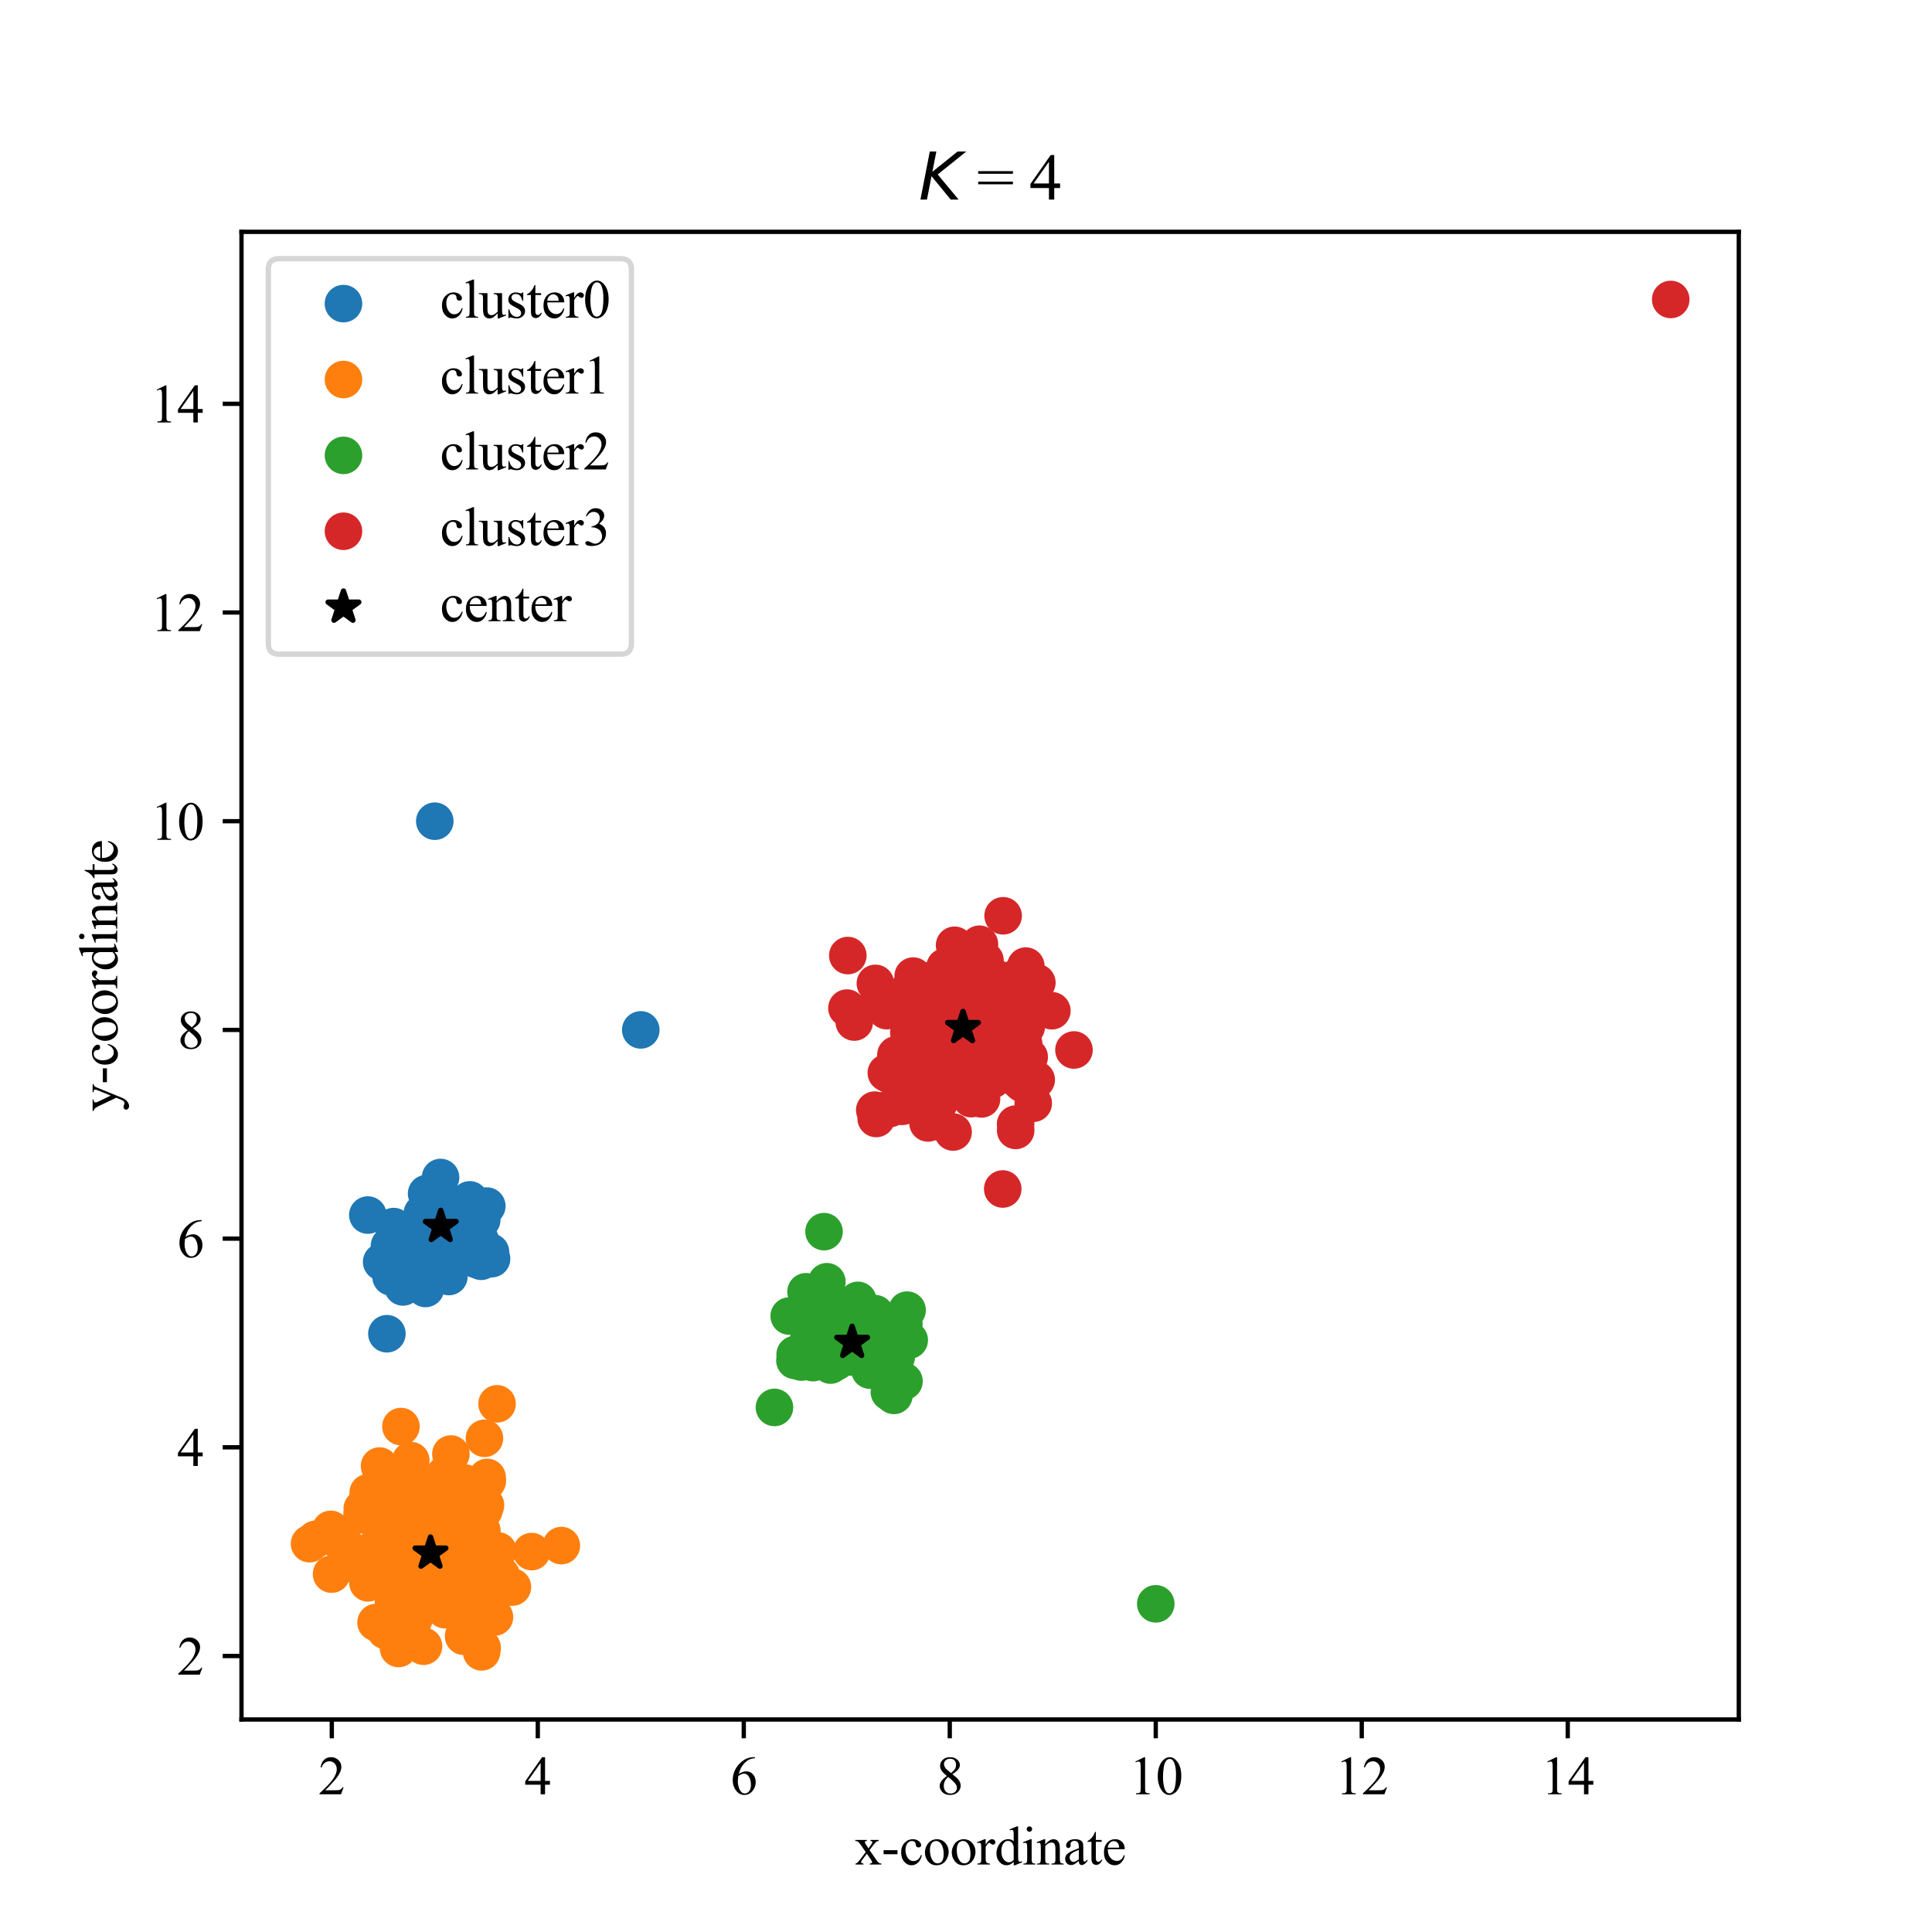 <?xml version="1.0" encoding="utf-8" standalone="no"?>
<!DOCTYPE svg PUBLIC "-//W3C//DTD SVG 1.1//EN"
  "http://www.w3.org/Graphics/SVG/1.1/DTD/svg11.dtd">
<svg xmlns:xlink="http://www.w3.org/1999/xlink" width="360pt" height="360pt" viewBox="0 0 360 360" xmlns="http://www.w3.org/2000/svg" version="1.1">
 <defs>
  <style type="text/css">*{stroke-linejoin: round; stroke-linecap: butt}</style>
 </defs>
 <g id="figure_1">
  <g id="patch_1">
   <path d="M 0 360 
L 360 360 
L 360 0 
L 0 0 
z
" style="fill: #ffffff"/>
  </g>
  <g id="axes_1">
   <g id="patch_2">
    <path d="M 45 320.4 
L 324 320.4 
L 324 43.2 
L 45 43.2 
z
" style="fill: #ffffff"/>
   </g>
   <g id="PathCollection_1">
    <defs>
     <path id="m7c3f73e691" d="M 0 3 
C 0.796 3 1.559 2.684 2.121 2.121 
C 2.684 1.559 3 0.796 3 0 
C 3 -0.796 2.684 -1.559 2.121 -2.121 
C 1.559 -2.684 0.796 -3 0 -3 
C -0.796 -3 -1.559 -2.684 -2.121 -2.121 
C -2.684 -1.559 -3 -0.796 -3 0 
C -3 0.796 -2.684 1.559 -2.121 2.121 
C -1.559 2.684 -0.796 3 0 3 
z
" style="stroke: #1f77b4"/>
    </defs>
    <g clip-path="url(#p0968f7fb20)">
     <use xlink:href="#m7c3f73e691" x="86.216" y="228.134" style="fill: #1f77b4; stroke: #1f77b4"/>
     <use xlink:href="#m7c3f73e691" x="80.992" y="231.352" style="fill: #1f77b4; stroke: #1f77b4"/>
     <use xlink:href="#m7c3f73e691" x="72.577" y="232.126" style="fill: #1f77b4; stroke: #1f77b4"/>
     <use xlink:href="#m7c3f73e691" x="80.324" y="229.925" style="fill: #1f77b4; stroke: #1f77b4"/>
     <use xlink:href="#m7c3f73e691" x="86.744" y="227.909" style="fill: #1f77b4; stroke: #1f77b4"/>
     <use xlink:href="#m7c3f73e691" x="86.299" y="224.638" style="fill: #1f77b4; stroke: #1f77b4"/>
     <use xlink:href="#m7c3f73e691" x="90.707" y="224.733" style="fill: #1f77b4; stroke: #1f77b4"/>
     <use xlink:href="#m7c3f73e691" x="79.658" y="226.487" style="fill: #1f77b4; stroke: #1f77b4"/>
     <use xlink:href="#m7c3f73e691" x="75.311" y="233.615" style="fill: #1f77b4; stroke: #1f77b4"/>
     <use xlink:href="#m7c3f73e691" x="78.925" y="230.055" style="fill: #1f77b4; stroke: #1f77b4"/>
     <use xlink:href="#m7c3f73e691" x="80.292" y="224.58" style="fill: #1f77b4; stroke: #1f77b4"/>
     <use xlink:href="#m7c3f73e691" x="87.508" y="223.734" style="fill: #1f77b4; stroke: #1f77b4"/>
     <use xlink:href="#m7c3f73e691" x="81.376" y="236.232" style="fill: #1f77b4; stroke: #1f77b4"/>
     <use xlink:href="#m7c3f73e691" x="82.09" y="219.41" style="fill: #1f77b4; stroke: #1f77b4"/>
     <use xlink:href="#m7c3f73e691" x="75.653" y="233.421" style="fill: #1f77b4; stroke: #1f77b4"/>
     <use xlink:href="#m7c3f73e691" x="73.358" y="228.554" style="fill: #1f77b4; stroke: #1f77b4"/>
     <use xlink:href="#m7c3f73e691" x="76.012" y="237.454" style="fill: #1f77b4; stroke: #1f77b4"/>
     <use xlink:href="#m7c3f73e691" x="84.276" y="229.322" style="fill: #1f77b4; stroke: #1f77b4"/>
     <use xlink:href="#m7c3f73e691" x="87.535" y="223.578" style="fill: #1f77b4; stroke: #1f77b4"/>
     <use xlink:href="#m7c3f73e691" x="79.282" y="240.09" style="fill: #1f77b4; stroke: #1f77b4"/>
     <use xlink:href="#m7c3f73e691" x="83.032" y="227.463" style="fill: #1f77b4; stroke: #1f77b4"/>
     <use xlink:href="#m7c3f73e691" x="80.253" y="228.622" style="fill: #1f77b4; stroke: #1f77b4"/>
     <use xlink:href="#m7c3f73e691" x="89.765" y="227.292" style="fill: #1f77b4; stroke: #1f77b4"/>
     <use xlink:href="#m7c3f73e691" x="77.553" y="239.17" style="fill: #1f77b4; stroke: #1f77b4"/>
     <use xlink:href="#m7c3f73e691" x="83.203" y="234.488" style="fill: #1f77b4; stroke: #1f77b4"/>
     <use xlink:href="#m7c3f73e691" x="81.961" y="231.486" style="fill: #1f77b4; stroke: #1f77b4"/>
     <use xlink:href="#m7c3f73e691" x="89.673" y="235.023" style="fill: #1f77b4; stroke: #1f77b4"/>
     <use xlink:href="#m7c3f73e691" x="88.525" y="227.004" style="fill: #1f77b4; stroke: #1f77b4"/>
     <use xlink:href="#m7c3f73e691" x="78.701" y="231.871" style="fill: #1f77b4; stroke: #1f77b4"/>
     <use xlink:href="#m7c3f73e691" x="79.23" y="229.454" style="fill: #1f77b4; stroke: #1f77b4"/>
     <use xlink:href="#m7c3f73e691" x="72.872" y="237.93" style="fill: #1f77b4; stroke: #1f77b4"/>
     <use xlink:href="#m7c3f73e691" x="80.585" y="225.688" style="fill: #1f77b4; stroke: #1f77b4"/>
     <use xlink:href="#m7c3f73e691" x="75.1" y="239.802" style="fill: #1f77b4; stroke: #1f77b4"/>
     <use xlink:href="#m7c3f73e691" x="82.124" y="229.538" style="fill: #1f77b4; stroke: #1f77b4"/>
     <use xlink:href="#m7c3f73e691" x="76.24" y="234.519" style="fill: #1f77b4; stroke: #1f77b4"/>
     <use xlink:href="#m7c3f73e691" x="72.093" y="248.523" style="fill: #1f77b4; stroke: #1f77b4"/>
     <use xlink:href="#m7c3f73e691" x="68.539" y="226.407" style="fill: #1f77b4; stroke: #1f77b4"/>
     <use xlink:href="#m7c3f73e691" x="81.228" y="222.766" style="fill: #1f77b4; stroke: #1f77b4"/>
     <use xlink:href="#m7c3f73e691" x="84.019" y="224.937" style="fill: #1f77b4; stroke: #1f77b4"/>
     <use xlink:href="#m7c3f73e691" x="75.609" y="231.441" style="fill: #1f77b4; stroke: #1f77b4"/>
     <use xlink:href="#m7c3f73e691" x="76.532" y="233.794" style="fill: #1f77b4; stroke: #1f77b4"/>
     <use xlink:href="#m7c3f73e691" x="71.118" y="235.136" style="fill: #1f77b4; stroke: #1f77b4"/>
     <use xlink:href="#m7c3f73e691" x="88.724" y="234.675" style="fill: #1f77b4; stroke: #1f77b4"/>
     <use xlink:href="#m7c3f73e691" x="91.599" y="234.539" style="fill: #1f77b4; stroke: #1f77b4"/>
     <use xlink:href="#m7c3f73e691" x="87.849" y="233.016" style="fill: #1f77b4; stroke: #1f77b4"/>
     <use xlink:href="#m7c3f73e691" x="83.046" y="224.844" style="fill: #1f77b4; stroke: #1f77b4"/>
     <use xlink:href="#m7c3f73e691" x="89.523" y="231.216" style="fill: #1f77b4; stroke: #1f77b4"/>
     <use xlink:href="#m7c3f73e691" x="91.4" y="233.316" style="fill: #1f77b4; stroke: #1f77b4"/>
     <use xlink:href="#m7c3f73e691" x="83.088" y="230.364" style="fill: #1f77b4; stroke: #1f77b4"/>
     <use xlink:href="#m7c3f73e691" x="79.493" y="222.408" style="fill: #1f77b4; stroke: #1f77b4"/>
     <use xlink:href="#m7c3f73e691" x="78.701" y="226.083" style="fill: #1f77b4; stroke: #1f77b4"/>
     <use xlink:href="#m7c3f73e691" x="83.648" y="237.862" style="fill: #1f77b4; stroke: #1f77b4"/>
     <use xlink:href="#m7c3f73e691" x="86.241" y="228.218" style="fill: #1f77b4; stroke: #1f77b4"/>
     <use xlink:href="#m7c3f73e691" x="119.401" y="191.908" style="fill: #1f77b4; stroke: #1f77b4"/>
     <use xlink:href="#m7c3f73e691" x="81.017" y="153.02" style="fill: #1f77b4; stroke: #1f77b4"/>
    </g>
   </g>
   <g id="PathCollection_2">
    <defs>
     <path id="m48fc677c26" d="M 0 3 
C 0.796 3 1.559 2.684 2.121 2.121 
C 2.684 1.559 3 0.796 3 0 
C 3 -0.796 2.684 -1.559 2.121 -2.121 
C 1.559 -2.684 0.796 -3 0 -3 
C -0.796 -3 -1.559 -2.684 -2.121 -2.121 
C -2.684 -1.559 -3 -0.796 -3 0 
C -3 0.796 -2.684 1.559 -2.121 2.121 
C -1.559 2.684 -0.796 3 0 3 
z
" style="stroke: #ff7f0e"/>
    </defs>
    <g clip-path="url(#p0968f7fb20)">
     <use xlink:href="#m48fc677c26" x="75.77" y="288.93" style="fill: #ff7f0e; stroke: #ff7f0e"/>
     <use xlink:href="#m48fc677c26" x="83.52" y="299.486" style="fill: #ff7f0e; stroke: #ff7f0e"/>
     <use xlink:href="#m48fc677c26" x="81.961" y="298.364" style="fill: #ff7f0e; stroke: #ff7f0e"/>
     <use xlink:href="#m48fc677c26" x="85.354" y="285.922" style="fill: #ff7f0e; stroke: #ff7f0e"/>
     <use xlink:href="#m48fc677c26" x="75.688" y="297.464" style="fill: #ff7f0e; stroke: #ff7f0e"/>
     <use xlink:href="#m48fc677c26" x="86.51" y="292.521" style="fill: #ff7f0e; stroke: #ff7f0e"/>
     <use xlink:href="#m48fc677c26" x="83.147" y="283.306" style="fill: #ff7f0e; stroke: #ff7f0e"/>
     <use xlink:href="#m48fc677c26" x="85.619" y="289.748" style="fill: #ff7f0e; stroke: #ff7f0e"/>
     <use xlink:href="#m48fc677c26" x="78.447" y="297.814" style="fill: #ff7f0e; stroke: #ff7f0e"/>
     <use xlink:href="#m48fc677c26" x="86.038" y="279.596" style="fill: #ff7f0e; stroke: #ff7f0e"/>
     <use xlink:href="#m48fc677c26" x="61.633" y="284.973" style="fill: #ff7f0e; stroke: #ff7f0e"/>
     <use xlink:href="#m48fc677c26" x="75.292" y="296.711" style="fill: #ff7f0e; stroke: #ff7f0e"/>
     <use xlink:href="#m48fc677c26" x="81.268" y="279.002" style="fill: #ff7f0e; stroke: #ff7f0e"/>
     <use xlink:href="#m48fc677c26" x="77.937" y="295.319" style="fill: #ff7f0e; stroke: #ff7f0e"/>
     <use xlink:href="#m48fc677c26" x="80.693" y="285.906" style="fill: #ff7f0e; stroke: #ff7f0e"/>
     <use xlink:href="#m48fc677c26" x="95.482" y="295.723" style="fill: #ff7f0e; stroke: #ff7f0e"/>
     <use xlink:href="#m48fc677c26" x="82.061" y="295.984" style="fill: #ff7f0e; stroke: #ff7f0e"/>
     <use xlink:href="#m48fc677c26" x="88.36" y="284.547" style="fill: #ff7f0e; stroke: #ff7f0e"/>
     <use xlink:href="#m48fc677c26" x="85.55" y="286.143" style="fill: #ff7f0e; stroke: #ff7f0e"/>
     <use xlink:href="#m48fc677c26" x="82.765" y="293.244" style="fill: #ff7f0e; stroke: #ff7f0e"/>
     <use xlink:href="#m48fc677c26" x="71.239" y="291.611" style="fill: #ff7f0e; stroke: #ff7f0e"/>
     <use xlink:href="#m48fc677c26" x="78.058" y="294.695" style="fill: #ff7f0e; stroke: #ff7f0e"/>
     <use xlink:href="#m48fc677c26" x="75.772" y="286.157" style="fill: #ff7f0e; stroke: #ff7f0e"/>
     <use xlink:href="#m48fc677c26" x="84.17" y="287.823" style="fill: #ff7f0e; stroke: #ff7f0e"/>
     <use xlink:href="#m48fc677c26" x="88.513" y="301.601" style="fill: #ff7f0e; stroke: #ff7f0e"/>
     <use xlink:href="#m48fc677c26" x="63.752" y="287.72" style="fill: #ff7f0e; stroke: #ff7f0e"/>
     <use xlink:href="#m48fc677c26" x="78.927" y="285.156" style="fill: #ff7f0e; stroke: #ff7f0e"/>
     <use xlink:href="#m48fc677c26" x="73.642" y="305.218" style="fill: #ff7f0e; stroke: #ff7f0e"/>
     <use xlink:href="#m48fc677c26" x="84.781" y="285.754" style="fill: #ff7f0e; stroke: #ff7f0e"/>
     <use xlink:href="#m48fc677c26" x="57.682" y="287.644" style="fill: #ff7f0e; stroke: #ff7f0e"/>
     <use xlink:href="#m48fc677c26" x="90.465" y="280.466" style="fill: #ff7f0e; stroke: #ff7f0e"/>
     <use xlink:href="#m48fc677c26" x="90.175" y="281.413" style="fill: #ff7f0e; stroke: #ff7f0e"/>
     <use xlink:href="#m48fc677c26" x="87.137" y="278.443" style="fill: #ff7f0e; stroke: #ff7f0e"/>
     <use xlink:href="#m48fc677c26" x="86.387" y="304.887" style="fill: #ff7f0e; stroke: #ff7f0e"/>
     <use xlink:href="#m48fc677c26" x="67.462" y="282.27" style="fill: #ff7f0e; stroke: #ff7f0e"/>
     <use xlink:href="#m48fc677c26" x="77.488" y="284.683" style="fill: #ff7f0e; stroke: #ff7f0e"/>
     <use xlink:href="#m48fc677c26" x="68.612" y="278.13" style="fill: #ff7f0e; stroke: #ff7f0e"/>
     <use xlink:href="#m48fc677c26" x="87.611" y="289.791" style="fill: #ff7f0e; stroke: #ff7f0e"/>
     <use xlink:href="#m48fc677c26" x="81.909" y="298.259" style="fill: #ff7f0e; stroke: #ff7f0e"/>
     <use xlink:href="#m48fc677c26" x="99.063" y="289.116" style="fill: #ff7f0e; stroke: #ff7f0e"/>
     <use xlink:href="#m48fc677c26" x="80.196" y="298.224" style="fill: #ff7f0e; stroke: #ff7f0e"/>
     <use xlink:href="#m48fc677c26" x="83.769" y="293.896" style="fill: #ff7f0e; stroke: #ff7f0e"/>
     <use xlink:href="#m48fc677c26" x="80.645" y="289.068" style="fill: #ff7f0e; stroke: #ff7f0e"/>
     <use xlink:href="#m48fc677c26" x="93.388" y="293.53" style="fill: #ff7f0e; stroke: #ff7f0e"/>
     <use xlink:href="#m48fc677c26" x="77.493" y="276.921" style="fill: #ff7f0e; stroke: #ff7f0e"/>
     <use xlink:href="#m48fc677c26" x="90.269" y="268.004" style="fill: #ff7f0e; stroke: #ff7f0e"/>
     <use xlink:href="#m48fc677c26" x="93.801" y="295.259" style="fill: #ff7f0e; stroke: #ff7f0e"/>
     <use xlink:href="#m48fc677c26" x="68.375" y="279.768" style="fill: #ff7f0e; stroke: #ff7f0e"/>
     <use xlink:href="#m48fc677c26" x="85.454" y="294.236" style="fill: #ff7f0e; stroke: #ff7f0e"/>
     <use xlink:href="#m48fc677c26" x="73.789" y="298.148" style="fill: #ff7f0e; stroke: #ff7f0e"/>
     <use xlink:href="#m48fc677c26" x="85.936" y="289.653" style="fill: #ff7f0e; stroke: #ff7f0e"/>
     <use xlink:href="#m48fc677c26" x="78.917" y="306.752" style="fill: #ff7f0e; stroke: #ff7f0e"/>
     <use xlink:href="#m48fc677c26" x="83.823" y="274.704" style="fill: #ff7f0e; stroke: #ff7f0e"/>
     <use xlink:href="#m48fc677c26" x="74.181" y="293.577" style="fill: #ff7f0e; stroke: #ff7f0e"/>
     <use xlink:href="#m48fc677c26" x="92.137" y="301.319" style="fill: #ff7f0e; stroke: #ff7f0e"/>
     <use xlink:href="#m48fc677c26" x="68.366" y="280.032" style="fill: #ff7f0e; stroke: #ff7f0e"/>
     <use xlink:href="#m48fc677c26" x="79.716" y="285.675" style="fill: #ff7f0e; stroke: #ff7f0e"/>
     <use xlink:href="#m48fc677c26" x="85.397" y="280.363" style="fill: #ff7f0e; stroke: #ff7f0e"/>
     <use xlink:href="#m48fc677c26" x="78.044" y="295.251" style="fill: #ff7f0e; stroke: #ff7f0e"/>
     <use xlink:href="#m48fc677c26" x="84.65" y="293.194" style="fill: #ff7f0e; stroke: #ff7f0e"/>
     <use xlink:href="#m48fc677c26" x="76.175" y="302.643" style="fill: #ff7f0e; stroke: #ff7f0e"/>
     <use xlink:href="#m48fc677c26" x="72.364" y="277.415" style="fill: #ff7f0e; stroke: #ff7f0e"/>
     <use xlink:href="#m48fc677c26" x="86.999" y="288.809" style="fill: #ff7f0e; stroke: #ff7f0e"/>
     <use xlink:href="#m48fc677c26" x="82.792" y="286.869" style="fill: #ff7f0e; stroke: #ff7f0e"/>
     <use xlink:href="#m48fc677c26" x="78.791" y="294.148" style="fill: #ff7f0e; stroke: #ff7f0e"/>
     <use xlink:href="#m48fc677c26" x="83.282" y="296.104" style="fill: #ff7f0e; stroke: #ff7f0e"/>
     <use xlink:href="#m48fc677c26" x="89.74" y="307.8" style="fill: #ff7f0e; stroke: #ff7f0e"/>
     <use xlink:href="#m48fc677c26" x="70.7" y="287.281" style="fill: #ff7f0e; stroke: #ff7f0e"/>
     <use xlink:href="#m48fc677c26" x="73.102" y="295.994" style="fill: #ff7f0e; stroke: #ff7f0e"/>
     <use xlink:href="#m48fc677c26" x="81.767" y="277.708" style="fill: #ff7f0e; stroke: #ff7f0e"/>
     <use xlink:href="#m48fc677c26" x="74.916" y="283.26" style="fill: #ff7f0e; stroke: #ff7f0e"/>
     <use xlink:href="#m48fc677c26" x="61.785" y="293.31" style="fill: #ff7f0e; stroke: #ff7f0e"/>
     <use xlink:href="#m48fc677c26" x="92.62" y="261.582" style="fill: #ff7f0e; stroke: #ff7f0e"/>
     <use xlink:href="#m48fc677c26" x="77.279" y="301.298" style="fill: #ff7f0e; stroke: #ff7f0e"/>
     <use xlink:href="#m48fc677c26" x="88.126" y="278.463" style="fill: #ff7f0e; stroke: #ff7f0e"/>
     <use xlink:href="#m48fc677c26" x="71.452" y="292.402" style="fill: #ff7f0e; stroke: #ff7f0e"/>
     <use xlink:href="#m48fc677c26" x="70.072" y="302.332" style="fill: #ff7f0e; stroke: #ff7f0e"/>
     <use xlink:href="#m48fc677c26" x="91.695" y="298.02" style="fill: #ff7f0e; stroke: #ff7f0e"/>
     <use xlink:href="#m48fc677c26" x="78.238" y="297.026" style="fill: #ff7f0e; stroke: #ff7f0e"/>
     <use xlink:href="#m48fc677c26" x="71.857" y="303.818" style="fill: #ff7f0e; stroke: #ff7f0e"/>
     <use xlink:href="#m48fc677c26" x="92.784" y="288.988" style="fill: #ff7f0e; stroke: #ff7f0e"/>
     <use xlink:href="#m48fc677c26" x="90.797" y="275.98" style="fill: #ff7f0e; stroke: #ff7f0e"/>
     <use xlink:href="#m48fc677c26" x="77.405" y="290.847" style="fill: #ff7f0e; stroke: #ff7f0e"/>
     <use xlink:href="#m48fc677c26" x="89.792" y="285.241" style="fill: #ff7f0e; stroke: #ff7f0e"/>
     <use xlink:href="#m48fc677c26" x="86.423" y="297.174" style="fill: #ff7f0e; stroke: #ff7f0e"/>
     <use xlink:href="#m48fc677c26" x="84.059" y="295.922" style="fill: #ff7f0e; stroke: #ff7f0e"/>
     <use xlink:href="#m48fc677c26" x="87.396" y="302.358" style="fill: #ff7f0e; stroke: #ff7f0e"/>
     <use xlink:href="#m48fc677c26" x="86.429" y="282.589" style="fill: #ff7f0e; stroke: #ff7f0e"/>
     <use xlink:href="#m48fc677c26" x="80.257" y="286.32" style="fill: #ff7f0e; stroke: #ff7f0e"/>
     <use xlink:href="#m48fc677c26" x="76.419" y="294.726" style="fill: #ff7f0e; stroke: #ff7f0e"/>
     <use xlink:href="#m48fc677c26" x="80.115" y="296.95" style="fill: #ff7f0e; stroke: #ff7f0e"/>
     <use xlink:href="#m48fc677c26" x="71.767" y="281.922" style="fill: #ff7f0e; stroke: #ff7f0e"/>
     <use xlink:href="#m48fc677c26" x="83.009" y="285.157" style="fill: #ff7f0e; stroke: #ff7f0e"/>
     <use xlink:href="#m48fc677c26" x="73.548" y="283.427" style="fill: #ff7f0e; stroke: #ff7f0e"/>
     <use xlink:href="#m48fc677c26" x="75.515" y="277.697" style="fill: #ff7f0e; stroke: #ff7f0e"/>
     <use xlink:href="#m48fc677c26" x="81.439" y="283.647" style="fill: #ff7f0e; stroke: #ff7f0e"/>
     <use xlink:href="#m48fc677c26" x="86.558" y="276.32" style="fill: #ff7f0e; stroke: #ff7f0e"/>
     <use xlink:href="#m48fc677c26" x="76.816" y="297.537" style="fill: #ff7f0e; stroke: #ff7f0e"/>
     <use xlink:href="#m48fc677c26" x="83.694" y="292.132" style="fill: #ff7f0e; stroke: #ff7f0e"/>
     <use xlink:href="#m48fc677c26" x="77.323" y="289.184" style="fill: #ff7f0e; stroke: #ff7f0e"/>
     <use xlink:href="#m48fc677c26" x="71.872" y="282.219" style="fill: #ff7f0e; stroke: #ff7f0e"/>
     <use xlink:href="#m48fc677c26" x="87.968" y="285.603" style="fill: #ff7f0e; stroke: #ff7f0e"/>
     <use xlink:href="#m48fc677c26" x="74.707" y="265.817" style="fill: #ff7f0e; stroke: #ff7f0e"/>
     <use xlink:href="#m48fc677c26" x="84.015" y="270.932" style="fill: #ff7f0e; stroke: #ff7f0e"/>
     <use xlink:href="#m48fc677c26" x="79.399" y="285.095" style="fill: #ff7f0e; stroke: #ff7f0e"/>
     <use xlink:href="#m48fc677c26" x="68.567" y="294.94" style="fill: #ff7f0e; stroke: #ff7f0e"/>
     <use xlink:href="#m48fc677c26" x="85.999" y="294.701" style="fill: #ff7f0e; stroke: #ff7f0e"/>
     <use xlink:href="#m48fc677c26" x="75.273" y="291.555" style="fill: #ff7f0e; stroke: #ff7f0e"/>
     <use xlink:href="#m48fc677c26" x="82.524" y="292.764" style="fill: #ff7f0e; stroke: #ff7f0e"/>
     <use xlink:href="#m48fc677c26" x="91.647" y="293.668" style="fill: #ff7f0e; stroke: #ff7f0e"/>
     <use xlink:href="#m48fc677c26" x="90.513" y="299.923" style="fill: #ff7f0e; stroke: #ff7f0e"/>
     <use xlink:href="#m48fc677c26" x="89.841" y="307.038" style="fill: #ff7f0e; stroke: #ff7f0e"/>
     <use xlink:href="#m48fc677c26" x="71.212" y="292.099" style="fill: #ff7f0e; stroke: #ff7f0e"/>
     <use xlink:href="#m48fc677c26" x="88.494" y="298.753" style="fill: #ff7f0e; stroke: #ff7f0e"/>
     <use xlink:href="#m48fc677c26" x="73.289" y="291.171" style="fill: #ff7f0e; stroke: #ff7f0e"/>
     <use xlink:href="#m48fc677c26" x="90.707" y="275.84" style="fill: #ff7f0e; stroke: #ff7f0e"/>
     <use xlink:href="#m48fc677c26" x="72.554" y="291.004" style="fill: #ff7f0e; stroke: #ff7f0e"/>
     <use xlink:href="#m48fc677c26" x="64.952" y="288.562" style="fill: #ff7f0e; stroke: #ff7f0e"/>
     <use xlink:href="#m48fc677c26" x="73.327" y="298.531" style="fill: #ff7f0e; stroke: #ff7f0e"/>
     <use xlink:href="#m48fc677c26" x="83.89" y="285.881" style="fill: #ff7f0e; stroke: #ff7f0e"/>
     <use xlink:href="#m48fc677c26" x="75.302" y="284.543" style="fill: #ff7f0e; stroke: #ff7f0e"/>
     <use xlink:href="#m48fc677c26" x="81.929" y="284.139" style="fill: #ff7f0e; stroke: #ff7f0e"/>
     <use xlink:href="#m48fc677c26" x="86.696" y="282.138" style="fill: #ff7f0e; stroke: #ff7f0e"/>
     <use xlink:href="#m48fc677c26" x="77.248" y="300.87" style="fill: #ff7f0e; stroke: #ff7f0e"/>
     <use xlink:href="#m48fc677c26" x="79.522" y="285.173" style="fill: #ff7f0e; stroke: #ff7f0e"/>
     <use xlink:href="#m48fc677c26" x="82.879" y="274.784" style="fill: #ff7f0e; stroke: #ff7f0e"/>
     <use xlink:href="#m48fc677c26" x="75.709" y="280.571" style="fill: #ff7f0e; stroke: #ff7f0e"/>
     <use xlink:href="#m48fc677c26" x="74.832" y="294.178" style="fill: #ff7f0e; stroke: #ff7f0e"/>
     <use xlink:href="#m48fc677c26" x="65.439" y="291.302" style="fill: #ff7f0e; stroke: #ff7f0e"/>
     <use xlink:href="#m48fc677c26" x="81.115" y="281.469" style="fill: #ff7f0e; stroke: #ff7f0e"/>
     <use xlink:href="#m48fc677c26" x="76.29" y="297.147" style="fill: #ff7f0e; stroke: #ff7f0e"/>
     <use xlink:href="#m48fc677c26" x="74.734" y="279.735" style="fill: #ff7f0e; stroke: #ff7f0e"/>
     <use xlink:href="#m48fc677c26" x="88.352" y="299.873" style="fill: #ff7f0e; stroke: #ff7f0e"/>
     <use xlink:href="#m48fc677c26" x="73.375" y="300.512" style="fill: #ff7f0e; stroke: #ff7f0e"/>
     <use xlink:href="#m48fc677c26" x="86.575" y="283.139" style="fill: #ff7f0e; stroke: #ff7f0e"/>
     <use xlink:href="#m48fc677c26" x="76.899" y="302.313" style="fill: #ff7f0e; stroke: #ff7f0e"/>
     <use xlink:href="#m48fc677c26" x="72.841" y="301.681" style="fill: #ff7f0e; stroke: #ff7f0e"/>
     <use xlink:href="#m48fc677c26" x="75.922" y="296.871" style="fill: #ff7f0e; stroke: #ff7f0e"/>
     <use xlink:href="#m48fc677c26" x="104.602" y="288" style="fill: #ff7f0e; stroke: #ff7f0e"/>
     <use xlink:href="#m48fc677c26" x="73.882" y="280.921" style="fill: #ff7f0e; stroke: #ff7f0e"/>
     <use xlink:href="#m48fc677c26" x="88.571" y="285.36" style="fill: #ff7f0e; stroke: #ff7f0e"/>
     <use xlink:href="#m48fc677c26" x="70.726" y="273.176" style="fill: #ff7f0e; stroke: #ff7f0e"/>
     <use xlink:href="#m48fc677c26" x="82.925" y="299.949" style="fill: #ff7f0e; stroke: #ff7f0e"/>
     <use xlink:href="#m48fc677c26" x="90.766" y="275.295" style="fill: #ff7f0e; stroke: #ff7f0e"/>
     <use xlink:href="#m48fc677c26" x="74.277" y="307.17" style="fill: #ff7f0e; stroke: #ff7f0e"/>
     <use xlink:href="#m48fc677c26" x="67.498" y="281.127" style="fill: #ff7f0e; stroke: #ff7f0e"/>
     <use xlink:href="#m48fc677c26" x="58.826" y="286.822" style="fill: #ff7f0e; stroke: #ff7f0e"/>
     <use xlink:href="#m48fc677c26" x="77.754" y="294.656" style="fill: #ff7f0e; stroke: #ff7f0e"/>
     <use xlink:href="#m48fc677c26" x="76.542" y="272.149" style="fill: #ff7f0e; stroke: #ff7f0e"/>
    </g>
   </g>
   <g id="PathCollection_3">
    <defs>
     <path id="mb55b17a97a" d="M 0 3 
C 0.796 3 1.559 2.684 2.121 2.121 
C 2.684 1.559 3 0.796 3 0 
C 3 -0.796 2.684 -1.559 2.121 -2.121 
C 1.559 -2.684 0.796 -3 0 -3 
C -0.796 -3 -1.559 -2.684 -2.121 -2.121 
C -2.684 -1.559 -3 -0.796 -3 0 
C -3 0.796 -2.684 1.559 -2.121 2.121 
C -1.559 2.684 -0.796 3 0 3 
z
" style="stroke: #2ca02c"/>
    </defs>
    <g clip-path="url(#p0968f7fb20)">
     <use xlink:href="#mb55b17a97a" x="150.192" y="240.701" style="fill: #2ca02c; stroke: #2ca02c"/>
     <use xlink:href="#mb55b17a97a" x="154.439" y="252.764" style="fill: #2ca02c; stroke: #2ca02c"/>
     <use xlink:href="#mb55b17a97a" x="158.483" y="252.861" style="fill: #2ca02c; stroke: #2ca02c"/>
     <use xlink:href="#mb55b17a97a" x="162.095" y="255.295" style="fill: #2ca02c; stroke: #2ca02c"/>
     <use xlink:href="#mb55b17a97a" x="159.851" y="242.305" style="fill: #2ca02c; stroke: #2ca02c"/>
     <use xlink:href="#mb55b17a97a" x="150.656" y="249.732" style="fill: #2ca02c; stroke: #2ca02c"/>
     <use xlink:href="#mb55b17a97a" x="154.5" y="251.13" style="fill: #2ca02c; stroke: #2ca02c"/>
     <use xlink:href="#mb55b17a97a" x="148.165" y="252.389" style="fill: #2ca02c; stroke: #2ca02c"/>
     <use xlink:href="#mb55b17a97a" x="154.157" y="248.017" style="fill: #2ca02c; stroke: #2ca02c"/>
     <use xlink:href="#mb55b17a97a" x="149.322" y="253.798" style="fill: #2ca02c; stroke: #2ca02c"/>
     <use xlink:href="#mb55b17a97a" x="159.058" y="248.28" style="fill: #2ca02c; stroke: #2ca02c"/>
     <use xlink:href="#mb55b17a97a" x="154.138" y="245.661" style="fill: #2ca02c; stroke: #2ca02c"/>
     <use xlink:href="#mb55b17a97a" x="168.424" y="246.736" style="fill: #2ca02c; stroke: #2ca02c"/>
     <use xlink:href="#mb55b17a97a" x="160.717" y="252.591" style="fill: #2ca02c; stroke: #2ca02c"/>
     <use xlink:href="#mb55b17a97a" x="147.058" y="245.227" style="fill: #2ca02c; stroke: #2ca02c"/>
     <use xlink:href="#mb55b17a97a" x="152.942" y="253.462" style="fill: #2ca02c; stroke: #2ca02c"/>
     <use xlink:href="#mb55b17a97a" x="166.998" y="252.853" style="fill: #2ca02c; stroke: #2ca02c"/>
     <use xlink:href="#mb55b17a97a" x="144.308" y="262.254" style="fill: #2ca02c; stroke: #2ca02c"/>
     <use xlink:href="#mb55b17a97a" x="152.309" y="242.048" style="fill: #2ca02c; stroke: #2ca02c"/>
     <use xlink:href="#mb55b17a97a" x="148.121" y="253.501" style="fill: #2ca02c; stroke: #2ca02c"/>
     <use xlink:href="#mb55b17a97a" x="165.724" y="259.392" style="fill: #2ca02c; stroke: #2ca02c"/>
     <use xlink:href="#mb55b17a97a" x="163.06" y="244.784" style="fill: #2ca02c; stroke: #2ca02c"/>
     <use xlink:href="#mb55b17a97a" x="168.205" y="245.358" style="fill: #2ca02c; stroke: #2ca02c"/>
     <use xlink:href="#mb55b17a97a" x="152.253" y="244.611" style="fill: #2ca02c; stroke: #2ca02c"/>
     <use xlink:href="#mb55b17a97a" x="161.125" y="245.517" style="fill: #2ca02c; stroke: #2ca02c"/>
     <use xlink:href="#mb55b17a97a" x="156.134" y="248.739" style="fill: #2ca02c; stroke: #2ca02c"/>
     <use xlink:href="#mb55b17a97a" x="169.023" y="244.123" style="fill: #2ca02c; stroke: #2ca02c"/>
     <use xlink:href="#mb55b17a97a" x="153.477" y="247.621" style="fill: #2ca02c; stroke: #2ca02c"/>
     <use xlink:href="#mb55b17a97a" x="166.566" y="260.012" style="fill: #2ca02c; stroke: #2ca02c"/>
     <use xlink:href="#mb55b17a97a" x="153.545" y="229.499" style="fill: #2ca02c; stroke: #2ca02c"/>
     <use xlink:href="#mb55b17a97a" x="164.394" y="250.312" style="fill: #2ca02c; stroke: #2ca02c"/>
     <use xlink:href="#mb55b17a97a" x="154.276" y="250.026" style="fill: #2ca02c; stroke: #2ca02c"/>
     <use xlink:href="#mb55b17a97a" x="151.472" y="253.907" style="fill: #2ca02c; stroke: #2ca02c"/>
     <use xlink:href="#mb55b17a97a" x="160.381" y="243.386" style="fill: #2ca02c; stroke: #2ca02c"/>
     <use xlink:href="#mb55b17a97a" x="148.639" y="245.49" style="fill: #2ca02c; stroke: #2ca02c"/>
     <use xlink:href="#mb55b17a97a" x="154.076" y="238.834" style="fill: #2ca02c; stroke: #2ca02c"/>
     <use xlink:href="#mb55b17a97a" x="155.802" y="253.752" style="fill: #2ca02c; stroke: #2ca02c"/>
     <use xlink:href="#mb55b17a97a" x="168.447" y="257.384" style="fill: #2ca02c; stroke: #2ca02c"/>
     <use xlink:href="#mb55b17a97a" x="154.752" y="254.36" style="fill: #2ca02c; stroke: #2ca02c"/>
     <use xlink:href="#mb55b17a97a" x="155.759" y="245.334" style="fill: #2ca02c; stroke: #2ca02c"/>
     <use xlink:href="#mb55b17a97a" x="164.543" y="247.475" style="fill: #2ca02c; stroke: #2ca02c"/>
     <use xlink:href="#mb55b17a97a" x="158.156" y="250.815" style="fill: #2ca02c; stroke: #2ca02c"/>
     <use xlink:href="#mb55b17a97a" x="165.789" y="247.71" style="fill: #2ca02c; stroke: #2ca02c"/>
     <use xlink:href="#mb55b17a97a" x="151.077" y="252.359" style="fill: #2ca02c; stroke: #2ca02c"/>
     <use xlink:href="#mb55b17a97a" x="162.252" y="252.892" style="fill: #2ca02c; stroke: #2ca02c"/>
     <use xlink:href="#mb55b17a97a" x="165.493" y="254.873" style="fill: #2ca02c; stroke: #2ca02c"/>
     <use xlink:href="#mb55b17a97a" x="169.42" y="249.711" style="fill: #2ca02c; stroke: #2ca02c"/>
     <use xlink:href="#mb55b17a97a" x="162.997" y="248.916" style="fill: #2ca02c; stroke: #2ca02c"/>
     <use xlink:href="#mb55b17a97a" x="153.94" y="243.18" style="fill: #2ca02c; stroke: #2ca02c"/>
     <use xlink:href="#mb55b17a97a" x="155.581" y="247.172" style="fill: #2ca02c; stroke: #2ca02c"/>
     <use xlink:href="#mb55b17a97a" x="159.199" y="248.98" style="fill: #2ca02c; stroke: #2ca02c"/>
     <use xlink:href="#mb55b17a97a" x="215.359" y="298.85" style="fill: #2ca02c; stroke: #2ca02c"/>
    </g>
   </g>
   <g id="PathCollection_4">
    <defs>
     <path id="md4c5a8f139" d="M 0 3 
C 0.796 3 1.559 2.684 2.121 2.121 
C 2.684 1.559 3 0.796 3 0 
C 3 -0.796 2.684 -1.559 2.121 -2.121 
C 1.559 -2.684 0.796 -3 0 -3 
C -0.796 -3 -1.559 -2.684 -2.121 -2.121 
C -2.684 -1.559 -3 -0.796 -3 0 
C -3 0.796 -2.684 1.559 -2.121 2.121 
C -1.559 2.684 -0.796 3 0 3 
z
" style="stroke: #d62728"/>
    </defs>
    <g clip-path="url(#p0968f7fb20)">
     <use xlink:href="#md4c5a8f139" x="165.952" y="186.736" style="fill: #d62728; stroke: #d62728"/>
     <use xlink:href="#md4c5a8f139" x="190.468" y="201.875" style="fill: #d62728; stroke: #d62728"/>
     <use xlink:href="#md4c5a8f139" x="185.242" y="196.786" style="fill: #d62728; stroke: #d62728"/>
     <use xlink:href="#md4c5a8f139" x="177.937" y="179.238" style="fill: #d62728; stroke: #d62728"/>
     <use xlink:href="#md4c5a8f139" x="188.291" y="183.03" style="fill: #d62728; stroke: #d62728"/>
     <use xlink:href="#md4c5a8f139" x="177.972" y="185.542" style="fill: #d62728; stroke: #d62728"/>
     <use xlink:href="#md4c5a8f139" x="184.985" y="201.13" style="fill: #d62728; stroke: #d62728"/>
     <use xlink:href="#md4c5a8f139" x="188.088" y="194.226" style="fill: #d62728; stroke: #d62728"/>
     <use xlink:href="#md4c5a8f139" x="178.335" y="192.176" style="fill: #d62728; stroke: #d62728"/>
     <use xlink:href="#md4c5a8f139" x="178.484" y="183.463" style="fill: #d62728; stroke: #d62728"/>
     <use xlink:href="#md4c5a8f139" x="182.505" y="175.944" style="fill: #d62728; stroke: #d62728"/>
     <use xlink:href="#md4c5a8f139" x="181.925" y="194.537" style="fill: #d62728; stroke: #d62728"/>
     <use xlink:href="#md4c5a8f139" x="168.104" y="206.151" style="fill: #d62728; stroke: #d62728"/>
     <use xlink:href="#md4c5a8f139" x="171.98" y="199.81" style="fill: #d62728; stroke: #d62728"/>
     <use xlink:href="#md4c5a8f139" x="183.401" y="191.949" style="fill: #d62728; stroke: #d62728"/>
     <use xlink:href="#md4c5a8f139" x="178.354" y="179.048" style="fill: #d62728; stroke: #d62728"/>
     <use xlink:href="#md4c5a8f139" x="165.088" y="188.221" style="fill: #d62728; stroke: #d62728"/>
     <use xlink:href="#md4c5a8f139" x="170.965" y="197.1" style="fill: #d62728; stroke: #d62728"/>
     <use xlink:href="#md4c5a8f139" x="180.966" y="204.72" style="fill: #d62728; stroke: #d62728"/>
     <use xlink:href="#md4c5a8f139" x="172.744" y="195.643" style="fill: #d62728; stroke: #d62728"/>
     <use xlink:href="#md4c5a8f139" x="200.119" y="195.649" style="fill: #d62728; stroke: #d62728"/>
     <use xlink:href="#md4c5a8f139" x="186.654" y="185.157" style="fill: #d62728; stroke: #d62728"/>
     <use xlink:href="#md4c5a8f139" x="165.833" y="206.555" style="fill: #d62728; stroke: #d62728"/>
     <use xlink:href="#md4c5a8f139" x="171.203" y="194.008" style="fill: #d62728; stroke: #d62728"/>
     <use xlink:href="#md4c5a8f139" x="175.913" y="194.397" style="fill: #d62728; stroke: #d62728"/>
     <use xlink:href="#md4c5a8f139" x="163.267" y="208.414" style="fill: #d62728; stroke: #d62728"/>
     <use xlink:href="#md4c5a8f139" x="178.356" y="191.834" style="fill: #d62728; stroke: #d62728"/>
     <use xlink:href="#md4c5a8f139" x="181.787" y="194.603" style="fill: #d62728; stroke: #d62728"/>
     <use xlink:href="#md4c5a8f139" x="185.372" y="200.294" style="fill: #d62728; stroke: #d62728"/>
     <use xlink:href="#md4c5a8f139" x="175.746" y="191.925" style="fill: #d62728; stroke: #d62728"/>
     <use xlink:href="#md4c5a8f139" x="177.97" y="178.287" style="fill: #d62728; stroke: #d62728"/>
     <use xlink:href="#md4c5a8f139" x="182.275" y="192.219" style="fill: #d62728; stroke: #d62728"/>
     <use xlink:href="#md4c5a8f139" x="191.777" y="196.961" style="fill: #d62728; stroke: #d62728"/>
     <use xlink:href="#md4c5a8f139" x="175.475" y="197.212" style="fill: #d62728; stroke: #d62728"/>
     <use xlink:href="#md4c5a8f139" x="186.092" y="192.935" style="fill: #d62728; stroke: #d62728"/>
     <use xlink:href="#md4c5a8f139" x="183.806" y="187.327" style="fill: #d62728; stroke: #d62728"/>
     <use xlink:href="#md4c5a8f139" x="189.915" y="201.369" style="fill: #d62728; stroke: #d62728"/>
     <use xlink:href="#md4c5a8f139" x="169.441" y="188.204" style="fill: #d62728; stroke: #d62728"/>
     <use xlink:href="#md4c5a8f139" x="175.026" y="189.371" style="fill: #d62728; stroke: #d62728"/>
     <use xlink:href="#md4c5a8f139" x="178.688" y="199.343" style="fill: #d62728; stroke: #d62728"/>
     <use xlink:href="#md4c5a8f139" x="186.395" y="189.45" style="fill: #d62728; stroke: #d62728"/>
     <use xlink:href="#md4c5a8f139" x="162.999" y="206.857" style="fill: #d62728; stroke: #d62728"/>
     <use xlink:href="#md4c5a8f139" x="169.351" y="192.404" style="fill: #d62728; stroke: #d62728"/>
     <use xlink:href="#md4c5a8f139" x="190.159" y="188.96" style="fill: #d62728; stroke: #d62728"/>
     <use xlink:href="#md4c5a8f139" x="164.628" y="187.613" style="fill: #d62728; stroke: #d62728"/>
     <use xlink:href="#md4c5a8f139" x="177.874" y="176.137" style="fill: #d62728; stroke: #d62728"/>
     <use xlink:href="#md4c5a8f139" x="181.651" y="202.571" style="fill: #d62728; stroke: #d62728"/>
     <use xlink:href="#md4c5a8f139" x="191.143" y="180.016" style="fill: #d62728; stroke: #d62728"/>
     <use xlink:href="#md4c5a8f139" x="172.74" y="190.516" style="fill: #d62728; stroke: #d62728"/>
     <use xlink:href="#md4c5a8f139" x="176.7" y="185.365" style="fill: #d62728; stroke: #d62728"/>
     <use xlink:href="#md4c5a8f139" x="193.084" y="201.192" style="fill: #d62728; stroke: #d62728"/>
     <use xlink:href="#md4c5a8f139" x="174.99" y="194.881" style="fill: #d62728; stroke: #d62728"/>
     <use xlink:href="#md4c5a8f139" x="187.29" y="194.652" style="fill: #d62728; stroke: #d62728"/>
     <use xlink:href="#md4c5a8f139" x="191.22" y="191.358" style="fill: #d62728; stroke: #d62728"/>
     <use xlink:href="#md4c5a8f139" x="183.541" y="178.974" style="fill: #d62728; stroke: #d62728"/>
     <use xlink:href="#md4c5a8f139" x="174.83" y="187.204" style="fill: #d62728; stroke: #d62728"/>
     <use xlink:href="#md4c5a8f139" x="176.095" y="180.17" style="fill: #d62728; stroke: #d62728"/>
     <use xlink:href="#md4c5a8f139" x="183.858" y="191.692" style="fill: #d62728; stroke: #d62728"/>
     <use xlink:href="#md4c5a8f139" x="174.155" y="199.093" style="fill: #d62728; stroke: #d62728"/>
     <use xlink:href="#md4c5a8f139" x="177.964" y="188.068" style="fill: #d62728; stroke: #d62728"/>
     <use xlink:href="#md4c5a8f139" x="186.514" y="190.667" style="fill: #d62728; stroke: #d62728"/>
     <use xlink:href="#md4c5a8f139" x="192.525" y="205.583" style="fill: #d62728; stroke: #d62728"/>
     <use xlink:href="#md4c5a8f139" x="185.457" y="195.431" style="fill: #d62728; stroke: #d62728"/>
     <use xlink:href="#md4c5a8f139" x="181.501" y="199.402" style="fill: #d62728; stroke: #d62728"/>
     <use xlink:href="#md4c5a8f139" x="180.734" y="193.504" style="fill: #d62728; stroke: #d62728"/>
     <use xlink:href="#md4c5a8f139" x="179.559" y="201.776" style="fill: #d62728; stroke: #d62728"/>
     <use xlink:href="#md4c5a8f139" x="157.978" y="178.054" style="fill: #d62728; stroke: #d62728"/>
     <use xlink:href="#md4c5a8f139" x="180.847" y="191.982" style="fill: #d62728; stroke: #d62728"/>
     <use xlink:href="#md4c5a8f139" x="180.014" y="185.14" style="fill: #d62728; stroke: #d62728"/>
     <use xlink:href="#md4c5a8f139" x="179.288" y="193.479" style="fill: #d62728; stroke: #d62728"/>
     <use xlink:href="#md4c5a8f139" x="170.737" y="197.798" style="fill: #d62728; stroke: #d62728"/>
     <use xlink:href="#md4c5a8f139" x="167.76" y="187.214" style="fill: #d62728; stroke: #d62728"/>
     <use xlink:href="#md4c5a8f139" x="172.967" y="184.101" style="fill: #d62728; stroke: #d62728"/>
     <use xlink:href="#md4c5a8f139" x="173.191" y="187.891" style="fill: #d62728; stroke: #d62728"/>
     <use xlink:href="#md4c5a8f139" x="182.895" y="204.768" style="fill: #d62728; stroke: #d62728"/>
     <use xlink:href="#md4c5a8f139" x="172.293" y="193.483" style="fill: #d62728; stroke: #d62728"/>
     <use xlink:href="#md4c5a8f139" x="177.049" y="190.152" style="fill: #d62728; stroke: #d62728"/>
     <use xlink:href="#md4c5a8f139" x="174.759" y="208.986" style="fill: #d62728; stroke: #d62728"/>
     <use xlink:href="#md4c5a8f139" x="172.257" y="195.449" style="fill: #d62728; stroke: #d62728"/>
     <use xlink:href="#md4c5a8f139" x="163.824" y="186.003" style="fill: #d62728; stroke: #d62728"/>
     <use xlink:href="#md4c5a8f139" x="178.269" y="187.177" style="fill: #d62728; stroke: #d62728"/>
     <use xlink:href="#md4c5a8f139" x="173.892" y="182.536" style="fill: #d62728; stroke: #d62728"/>
     <use xlink:href="#md4c5a8f139" x="179.918" y="188.83" style="fill: #d62728; stroke: #d62728"/>
     <use xlink:href="#md4c5a8f139" x="174.976" y="205.495" style="fill: #d62728; stroke: #d62728"/>
     <use xlink:href="#md4c5a8f139" x="177.312" y="183.36" style="fill: #d62728; stroke: #d62728"/>
     <use xlink:href="#md4c5a8f139" x="170.9" y="200.047" style="fill: #d62728; stroke: #d62728"/>
     <use xlink:href="#md4c5a8f139" x="189.495" y="190.977" style="fill: #d62728; stroke: #d62728"/>
     <use xlink:href="#md4c5a8f139" x="170.992" y="197.098" style="fill: #d62728; stroke: #d62728"/>
     <use xlink:href="#md4c5a8f139" x="173.673" y="191.103" style="fill: #d62728; stroke: #d62728"/>
     <use xlink:href="#md4c5a8f139" x="171.086" y="197.218" style="fill: #d62728; stroke: #d62728"/>
     <use xlink:href="#md4c5a8f139" x="181.975" y="183.458" style="fill: #d62728; stroke: #d62728"/>
     <use xlink:href="#md4c5a8f139" x="170.023" y="198.019" style="fill: #d62728; stroke: #d62728"/>
     <use xlink:href="#md4c5a8f139" x="181.935" y="181.488" style="fill: #d62728; stroke: #d62728"/>
     <use xlink:href="#md4c5a8f139" x="177.258" y="191.885" style="fill: #d62728; stroke: #d62728"/>
     <use xlink:href="#md4c5a8f139" x="190.447" y="201.025" style="fill: #d62728; stroke: #d62728"/>
     <use xlink:href="#md4c5a8f139" x="165.557" y="200.127" style="fill: #d62728; stroke: #d62728"/>
     <use xlink:href="#md4c5a8f139" x="166.942" y="196.565" style="fill: #d62728; stroke: #d62728"/>
     <use xlink:href="#md4c5a8f139" x="182.482" y="177.885" style="fill: #d62728; stroke: #d62728"/>
     <use xlink:href="#md4c5a8f139" x="186.844" y="221.552" style="fill: #d62728; stroke: #d62728"/>
     <use xlink:href="#md4c5a8f139" x="173.205" y="186.637" style="fill: #d62728; stroke: #d62728"/>
     <use xlink:href="#md4c5a8f139" x="195.999" y="188.336" style="fill: #d62728; stroke: #d62728"/>
     <use xlink:href="#md4c5a8f139" x="181.329" y="177.667" style="fill: #d62728; stroke: #d62728"/>
     <use xlink:href="#md4c5a8f139" x="175.116" y="204.066" style="fill: #d62728; stroke: #d62728"/>
     <use xlink:href="#md4c5a8f139" x="192.124" y="185.896" style="fill: #d62728; stroke: #d62728"/>
     <use xlink:href="#md4c5a8f139" x="179.695" y="193.349" style="fill: #d62728; stroke: #d62728"/>
     <use xlink:href="#md4c5a8f139" x="181.15" y="194.933" style="fill: #d62728; stroke: #d62728"/>
     <use xlink:href="#md4c5a8f139" x="189.571" y="182.069" style="fill: #d62728; stroke: #d62728"/>
     <use xlink:href="#md4c5a8f139" x="170.61" y="201.774" style="fill: #d62728; stroke: #d62728"/>
     <use xlink:href="#md4c5a8f139" x="189.245" y="209.46" style="fill: #d62728; stroke: #d62728"/>
     <use xlink:href="#md4c5a8f139" x="187.242" y="194.039" style="fill: #d62728; stroke: #d62728"/>
     <use xlink:href="#md4c5a8f139" x="173.247" y="184.379" style="fill: #d62728; stroke: #d62728"/>
     <use xlink:href="#md4c5a8f139" x="183.637" y="199.209" style="fill: #d62728; stroke: #d62728"/>
     <use xlink:href="#md4c5a8f139" x="174.569" y="194.302" style="fill: #d62728; stroke: #d62728"/>
     <use xlink:href="#md4c5a8f139" x="183.38" y="194.875" style="fill: #d62728; stroke: #d62728"/>
     <use xlink:href="#md4c5a8f139" x="178.632" y="186.672" style="fill: #d62728; stroke: #d62728"/>
     <use xlink:href="#md4c5a8f139" x="172.473" y="195.097" style="fill: #d62728; stroke: #d62728"/>
     <use xlink:href="#md4c5a8f139" x="183.305" y="180.576" style="fill: #d62728; stroke: #d62728"/>
     <use xlink:href="#md4c5a8f139" x="173.792" y="204.436" style="fill: #d62728; stroke: #d62728"/>
     <use xlink:href="#md4c5a8f139" x="159.179" y="190.444" style="fill: #d62728; stroke: #d62728"/>
     <use xlink:href="#md4c5a8f139" x="189.257" y="210.636" style="fill: #d62728; stroke: #d62728"/>
     <use xlink:href="#md4c5a8f139" x="175.87" y="195.309" style="fill: #d62728; stroke: #d62728"/>
     <use xlink:href="#md4c5a8f139" x="177.592" y="210.936" style="fill: #d62728; stroke: #d62728"/>
     <use xlink:href="#md4c5a8f139" x="185.668" y="185.744" style="fill: #d62728; stroke: #d62728"/>
     <use xlink:href="#md4c5a8f139" x="190.74" y="194.49" style="fill: #d62728; stroke: #d62728"/>
     <use xlink:href="#md4c5a8f139" x="165.223" y="188.321" style="fill: #d62728; stroke: #d62728"/>
     <use xlink:href="#md4c5a8f139" x="188.95" y="198.501" style="fill: #d62728; stroke: #d62728"/>
     <use xlink:href="#md4c5a8f139" x="186.61" y="186.18" style="fill: #d62728; stroke: #d62728"/>
     <use xlink:href="#md4c5a8f139" x="169.219" y="184.58" style="fill: #d62728; stroke: #d62728"/>
     <use xlink:href="#md4c5a8f139" x="183.046" y="190.732" style="fill: #d62728; stroke: #d62728"/>
     <use xlink:href="#md4c5a8f139" x="172.583" y="190.936" style="fill: #d62728; stroke: #d62728"/>
     <use xlink:href="#md4c5a8f139" x="193.201" y="183.113" style="fill: #d62728; stroke: #d62728"/>
     <use xlink:href="#md4c5a8f139" x="185.912" y="182.427" style="fill: #d62728; stroke: #d62728"/>
     <use xlink:href="#md4c5a8f139" x="188.568" y="197.93" style="fill: #d62728; stroke: #d62728"/>
     <use xlink:href="#md4c5a8f139" x="181.653" y="194.583" style="fill: #d62728; stroke: #d62728"/>
     <use xlink:href="#md4c5a8f139" x="170.159" y="181.881" style="fill: #d62728; stroke: #d62728"/>
     <use xlink:href="#md4c5a8f139" x="184.415" y="185.153" style="fill: #d62728; stroke: #d62728"/>
     <use xlink:href="#md4c5a8f139" x="175.183" y="186.539" style="fill: #d62728; stroke: #d62728"/>
     <use xlink:href="#md4c5a8f139" x="172.915" y="209.242" style="fill: #d62728; stroke: #d62728"/>
     <use xlink:href="#md4c5a8f139" x="167.963" y="198.006" style="fill: #d62728; stroke: #d62728"/>
     <use xlink:href="#md4c5a8f139" x="186.917" y="170.644" style="fill: #d62728; stroke: #d62728"/>
     <use xlink:href="#md4c5a8f139" x="165.156" y="199.909" style="fill: #d62728; stroke: #d62728"/>
     <use xlink:href="#md4c5a8f139" x="174.433" y="188.046" style="fill: #d62728; stroke: #d62728"/>
     <use xlink:href="#md4c5a8f139" x="178.955" y="191.173" style="fill: #d62728; stroke: #d62728"/>
     <use xlink:href="#md4c5a8f139" x="176.694" y="195.064" style="fill: #d62728; stroke: #d62728"/>
     <use xlink:href="#md4c5a8f139" x="157.815" y="187.846" style="fill: #d62728; stroke: #d62728"/>
     <use xlink:href="#md4c5a8f139" x="187.326" y="185.087" style="fill: #d62728; stroke: #d62728"/>
     <use xlink:href="#md4c5a8f139" x="163.118" y="183.242" style="fill: #d62728; stroke: #d62728"/>
     <use xlink:href="#md4c5a8f139" x="311.318" y="55.8" style="fill: #d62728; stroke: #d62728"/>
    </g>
   </g>
   <g id="PathCollection_5">
    <defs>
     <path id="m73daa7a1d3" d="M 0 -3 
L -0.674 -0.927 
L -2.853 -0.927 
L -1.09 0.354 
L -1.763 2.427 
L -0 1.146 
L 1.763 2.427 
L 1.09 0.354 
L 2.853 -0.927 
L 0.674 -0.927 
z
" style="stroke: #000000"/>
    </defs>
    <g clip-path="url(#p0968f7fb20)">
     <use xlink:href="#m73daa7a1d3" x="82.124" y="228.53" style="stroke: #000000"/>
     <use xlink:href="#m73daa7a1d3" x="80.217" y="289.4" style="stroke: #000000"/>
     <use xlink:href="#m73daa7a1d3" x="158.786" y="250.134" style="stroke: #000000"/>
     <use xlink:href="#m73daa7a1d3" x="179.441" y="191.47" style="stroke: #000000"/>
    </g>
   </g>
   <g id="matplotlib.axis_1">
    <g id="xtick_1">
     <g id="line2d_1">
      <defs>
       <path id="m5fa5d67e89" d="M 0 0 
L 0 3.5 
" style="stroke: #000000; stroke-width: 0.8"/>
      </defs>
      <g>
       <use xlink:href="#m5fa5d67e89" x="61.825" y="320.4" style="stroke: #000000; stroke-width: 0.8"/>
      </g>
     </g>
     <g id="text_1">
      <!-- 2 -->
      <g transform="translate(59.325 334.344) scale(0.1 -0.1)">
       <defs>
        <path id="TimesNewRomanPSMT-32" d="M 2934 816 
L 2638 0 
L 138 0 
L 138 116 
Q 1241 1122 1691 1759 
Q 2141 2397 2141 2925 
Q 2141 3328 1894 3587 
Q 1647 3847 1303 3847 
Q 991 3847 742 3664 
Q 494 3481 375 3128 
L 259 3128 
Q 338 3706 661 4015 
Q 984 4325 1469 4325 
Q 1984 4325 2329 3994 
Q 2675 3663 2675 3213 
Q 2675 2891 2525 2569 
Q 2294 2063 1775 1497 
Q 997 647 803 472 
L 1909 472 
Q 2247 472 2383 497 
Q 2519 522 2628 598 
Q 2738 675 2819 816 
L 2934 816 
z
" transform="scale(0.016)"/>
       </defs>
       <use xlink:href="#TimesNewRomanPSMT-32"/>
      </g>
     </g>
    </g>
    <g id="xtick_2">
     <g id="line2d_2">
      <g>
       <use xlink:href="#m5fa5d67e89" x="100.209" y="320.4" style="stroke: #000000; stroke-width: 0.8"/>
      </g>
     </g>
     <g id="text_2">
      <!-- 4 -->
      <g transform="translate(97.709 334.344) scale(0.1 -0.1)">
       <defs>
        <path id="TimesNewRomanPSMT-34" d="M 2978 1563 
L 2978 1119 
L 2409 1119 
L 2409 0 
L 1894 0 
L 1894 1119 
L 100 1119 
L 100 1519 
L 2066 4325 
L 2409 4325 
L 2409 1563 
L 2978 1563 
z
M 1894 1563 
L 1894 3666 
L 406 1563 
L 1894 1563 
z
" transform="scale(0.016)"/>
       </defs>
       <use xlink:href="#TimesNewRomanPSMT-34"/>
      </g>
     </g>
    </g>
    <g id="xtick_3">
     <g id="line2d_3">
      <g>
       <use xlink:href="#m5fa5d67e89" x="138.592" y="320.4" style="stroke: #000000; stroke-width: 0.8"/>
      </g>
     </g>
     <g id="text_3">
      <!-- 6 -->
      <g transform="translate(136.092 334.344) scale(0.1 -0.1)">
       <defs>
        <path id="TimesNewRomanPSMT-36" d="M 2869 4325 
L 2869 4209 
Q 2456 4169 2195 4045 
Q 1934 3922 1679 3669 
Q 1425 3416 1258 3105 
Q 1091 2794 978 2366 
Q 1428 2675 1881 2675 
Q 2316 2675 2634 2325 
Q 2953 1975 2953 1425 
Q 2953 894 2631 456 
Q 2244 -75 1606 -75 
Q 1172 -75 869 213 
Q 275 772 275 1663 
Q 275 2231 503 2743 
Q 731 3256 1154 3653 
Q 1578 4050 1965 4187 
Q 2353 4325 2688 4325 
L 2869 4325 
z
M 925 2138 
Q 869 1716 869 1456 
Q 869 1156 980 804 
Q 1091 453 1309 247 
Q 1469 100 1697 100 
Q 1969 100 2183 356 
Q 2397 613 2397 1088 
Q 2397 1622 2184 2012 
Q 1972 2403 1581 2403 
Q 1463 2403 1327 2353 
Q 1191 2303 925 2138 
z
" transform="scale(0.016)"/>
       </defs>
       <use xlink:href="#TimesNewRomanPSMT-36"/>
      </g>
     </g>
    </g>
    <g id="xtick_4">
     <g id="line2d_4">
      <g>
       <use xlink:href="#m5fa5d67e89" x="176.976" y="320.4" style="stroke: #000000; stroke-width: 0.8"/>
      </g>
     </g>
     <g id="text_4">
      <!-- 8 -->
      <g transform="translate(174.476 334.344) scale(0.1 -0.1)">
       <defs>
        <path id="TimesNewRomanPSMT-38" d="M 1228 2134 
Q 725 2547 579 2797 
Q 434 3047 434 3316 
Q 434 3728 753 4026 
Q 1072 4325 1600 4325 
Q 2113 4325 2425 4047 
Q 2738 3769 2738 3413 
Q 2738 3175 2569 2928 
Q 2400 2681 1866 2347 
Q 2416 1922 2594 1678 
Q 2831 1359 2831 1006 
Q 2831 559 2490 242 
Q 2150 -75 1597 -75 
Q 994 -75 656 303 
Q 388 606 388 966 
Q 388 1247 577 1523 
Q 766 1800 1228 2134 
z
M 1719 2469 
Q 2094 2806 2194 3001 
Q 2294 3197 2294 3444 
Q 2294 3772 2109 3958 
Q 1925 4144 1606 4144 
Q 1288 4144 1088 3959 
Q 888 3775 888 3528 
Q 888 3366 970 3203 
Q 1053 3041 1206 2894 
L 1719 2469 
z
M 1375 2016 
Q 1116 1797 991 1539 
Q 866 1281 866 981 
Q 866 578 1086 336 
Q 1306 94 1647 94 
Q 1984 94 2187 284 
Q 2391 475 2391 747 
Q 2391 972 2272 1150 
Q 2050 1481 1375 2016 
z
" transform="scale(0.016)"/>
       </defs>
       <use xlink:href="#TimesNewRomanPSMT-38"/>
      </g>
     </g>
    </g>
    <g id="xtick_5">
     <g id="line2d_5">
      <g>
       <use xlink:href="#m5fa5d67e89" x="215.359" y="320.4" style="stroke: #000000; stroke-width: 0.8"/>
      </g>
     </g>
     <g id="text_5">
      <!-- 10 -->
      <g transform="translate(210.359 334.344) scale(0.1 -0.1)">
       <defs>
        <path id="TimesNewRomanPSMT-31" d="M 750 3822 
L 1781 4325 
L 1884 4325 
L 1884 747 
Q 1884 391 1914 303 
Q 1944 216 2037 169 
Q 2131 122 2419 116 
L 2419 0 
L 825 0 
L 825 116 
Q 1125 122 1212 167 
Q 1300 213 1334 289 
Q 1369 366 1369 747 
L 1369 3034 
Q 1369 3497 1338 3628 
Q 1316 3728 1258 3775 
Q 1200 3822 1119 3822 
Q 1003 3822 797 3725 
L 750 3822 
z
" transform="scale(0.016)"/>
        <path id="TimesNewRomanPSMT-30" d="M 231 2094 
Q 231 2819 450 3342 
Q 669 3866 1031 4122 
Q 1313 4325 1613 4325 
Q 2100 4325 2488 3828 
Q 2972 3213 2972 2159 
Q 2972 1422 2759 906 
Q 2547 391 2217 158 
Q 1888 -75 1581 -75 
Q 975 -75 572 641 
Q 231 1244 231 2094 
z
M 844 2016 
Q 844 1141 1059 588 
Q 1238 122 1591 122 
Q 1759 122 1940 273 
Q 2122 425 2216 781 
Q 2359 1319 2359 2297 
Q 2359 3022 2209 3506 
Q 2097 3866 1919 4016 
Q 1791 4119 1609 4119 
Q 1397 4119 1231 3928 
Q 1006 3669 925 3112 
Q 844 2556 844 2016 
z
" transform="scale(0.016)"/>
       </defs>
       <use xlink:href="#TimesNewRomanPSMT-31"/>
       <use xlink:href="#TimesNewRomanPSMT-30" x="50"/>
      </g>
     </g>
    </g>
    <g id="xtick_6">
     <g id="line2d_6">
      <g>
       <use xlink:href="#m5fa5d67e89" x="253.743" y="320.4" style="stroke: #000000; stroke-width: 0.8"/>
      </g>
     </g>
     <g id="text_6">
      <!-- 12 -->
      <g transform="translate(248.743 334.344) scale(0.1 -0.1)">
       <use xlink:href="#TimesNewRomanPSMT-31"/>
       <use xlink:href="#TimesNewRomanPSMT-32" x="50"/>
      </g>
     </g>
    </g>
    <g id="xtick_7">
     <g id="line2d_7">
      <g>
       <use xlink:href="#m5fa5d67e89" x="292.126" y="320.4" style="stroke: #000000; stroke-width: 0.8"/>
      </g>
     </g>
     <g id="text_7">
      <!-- 14 -->
      <g transform="translate(287.126 334.344) scale(0.1 -0.1)">
       <use xlink:href="#TimesNewRomanPSMT-31"/>
       <use xlink:href="#TimesNewRomanPSMT-34" x="50"/>
      </g>
     </g>
    </g>
    <g id="text_8">
     <!-- x-coordinate -->
     <g transform="translate(159.234 347.427) scale(0.1 -0.1)">
      <defs>
       <path id="TimesNewRomanPSMT-78" d="M 84 2863 
L 1431 2863 
L 1431 2747 
Q 1303 2747 1251 2703 
Q 1200 2659 1200 2588 
Q 1200 2513 1309 2356 
Q 1344 2306 1413 2200 
L 1616 1875 
L 1850 2200 
Q 2075 2509 2075 2591 
Q 2075 2656 2022 2701 
Q 1969 2747 1850 2747 
L 1850 2863 
L 2819 2863 
L 2819 2747 
Q 2666 2738 2553 2663 
Q 2400 2556 2134 2200 
L 1744 1678 
L 2456 653 
Q 2719 275 2831 198 
Q 2944 122 3122 113 
L 3122 0 
L 1772 0 
L 1772 113 
Q 1913 113 1991 175 
Q 2050 219 2050 291 
Q 2050 363 1850 653 
L 1431 1266 
L 972 653 
Q 759 369 759 316 
Q 759 241 829 180 
Q 900 119 1041 113 
L 1041 0 
L 106 0 
L 106 113 
Q 219 128 303 191 
Q 422 281 703 653 
L 1303 1450 
L 759 2238 
Q 528 2575 401 2661 
Q 275 2747 84 2747 
L 84 2863 
z
" transform="scale(0.016)"/>
       <path id="TimesNewRomanPSMT-2d" d="M 259 1672 
L 1875 1672 
L 1875 1200 
L 259 1200 
L 259 1672 
z
" transform="scale(0.016)"/>
       <path id="TimesNewRomanPSMT-63" d="M 2631 1088 
Q 2516 522 2178 217 
Q 1841 -88 1431 -88 
Q 944 -88 581 321 
Q 219 731 219 1428 
Q 219 2103 620 2525 
Q 1022 2947 1584 2947 
Q 2006 2947 2278 2723 
Q 2550 2500 2550 2259 
Q 2550 2141 2473 2067 
Q 2397 1994 2259 1994 
Q 2075 1994 1981 2113 
Q 1928 2178 1911 2362 
Q 1894 2547 1784 2644 
Q 1675 2738 1481 2738 
Q 1169 2738 978 2506 
Q 725 2200 725 1697 
Q 725 1184 976 792 
Q 1228 400 1656 400 
Q 1963 400 2206 609 
Q 2378 753 2541 1131 
L 2631 1088 
z
" transform="scale(0.016)"/>
       <path id="TimesNewRomanPSMT-6f" d="M 1600 2947 
Q 2250 2947 2644 2453 
Q 2978 2031 2978 1484 
Q 2978 1100 2793 706 
Q 2609 313 2286 112 
Q 1963 -88 1566 -88 
Q 919 -88 538 428 
Q 216 863 216 1403 
Q 216 1797 411 2186 
Q 606 2575 925 2761 
Q 1244 2947 1600 2947 
z
M 1503 2744 
Q 1338 2744 1170 2645 
Q 1003 2547 900 2300 
Q 797 2053 797 1666 
Q 797 1041 1045 587 
Q 1294 134 1700 134 
Q 2003 134 2200 384 
Q 2397 634 2397 1244 
Q 2397 2006 2069 2444 
Q 1847 2744 1503 2744 
z
" transform="scale(0.016)"/>
       <path id="TimesNewRomanPSMT-72" d="M 1038 2947 
L 1038 2303 
Q 1397 2947 1775 2947 
Q 1947 2947 2059 2842 
Q 2172 2738 2172 2600 
Q 2172 2478 2090 2393 
Q 2009 2309 1897 2309 
Q 1788 2309 1652 2417 
Q 1516 2525 1450 2525 
Q 1394 2525 1328 2463 
Q 1188 2334 1038 2041 
L 1038 669 
Q 1038 431 1097 309 
Q 1138 225 1241 169 
Q 1344 113 1538 113 
L 1538 0 
L 72 0 
L 72 113 
Q 291 113 397 181 
Q 475 231 506 341 
Q 522 394 522 644 
L 522 1753 
Q 522 2253 501 2348 
Q 481 2444 426 2487 
Q 372 2531 291 2531 
Q 194 2531 72 2484 
L 41 2597 
L 906 2947 
L 1038 2947 
z
" transform="scale(0.016)"/>
       <path id="TimesNewRomanPSMT-64" d="M 2222 322 
Q 2013 103 1813 7 
Q 1613 -88 1381 -88 
Q 913 -88 563 304 
Q 213 697 213 1313 
Q 213 1928 600 2439 
Q 988 2950 1597 2950 
Q 1975 2950 2222 2709 
L 2222 3238 
Q 2222 3728 2198 3840 
Q 2175 3953 2125 3993 
Q 2075 4034 2000 4034 
Q 1919 4034 1784 3984 
L 1744 4094 
L 2597 4444 
L 2738 4444 
L 2738 1134 
Q 2738 631 2761 520 
Q 2784 409 2836 365 
Q 2888 322 2956 322 
Q 3041 322 3181 375 
L 3216 266 
L 2366 -88 
L 2222 -88 
L 2222 322 
z
M 2222 541 
L 2222 2016 
Q 2203 2228 2109 2403 
Q 2016 2578 1861 2667 
Q 1706 2756 1559 2756 
Q 1284 2756 1069 2509 
Q 784 2184 784 1559 
Q 784 928 1059 592 
Q 1334 256 1672 256 
Q 1956 256 2222 541 
z
" transform="scale(0.016)"/>
       <path id="TimesNewRomanPSMT-69" d="M 928 4444 
Q 1059 4444 1151 4351 
Q 1244 4259 1244 4128 
Q 1244 3997 1151 3903 
Q 1059 3809 928 3809 
Q 797 3809 703 3903 
Q 609 3997 609 4128 
Q 609 4259 701 4351 
Q 794 4444 928 4444 
z
M 1188 2947 
L 1188 647 
Q 1188 378 1227 289 
Q 1266 200 1342 156 
Q 1419 113 1622 113 
L 1622 0 
L 231 0 
L 231 113 
Q 441 113 512 153 
Q 584 194 626 287 
Q 669 381 669 647 
L 669 1750 
Q 669 2216 641 2353 
Q 619 2453 572 2492 
Q 525 2531 444 2531 
Q 356 2531 231 2484 
L 188 2597 
L 1050 2947 
L 1188 2947 
z
" transform="scale(0.016)"/>
       <path id="TimesNewRomanPSMT-6e" d="M 1034 2341 
Q 1538 2947 1994 2947 
Q 2228 2947 2397 2830 
Q 2566 2713 2666 2444 
Q 2734 2256 2734 1869 
L 2734 647 
Q 2734 375 2778 278 
Q 2813 200 2889 156 
Q 2966 113 3172 113 
L 3172 0 
L 1756 0 
L 1756 113 
L 1816 113 
Q 2016 113 2095 173 
Q 2175 234 2206 353 
Q 2219 400 2219 647 
L 2219 1819 
Q 2219 2209 2117 2386 
Q 2016 2563 1775 2563 
Q 1403 2563 1034 2156 
L 1034 647 
Q 1034 356 1069 288 
Q 1113 197 1189 155 
Q 1266 113 1500 113 
L 1500 0 
L 84 0 
L 84 113 
L 147 113 
Q 366 113 442 223 
Q 519 334 519 647 
L 519 1709 
Q 519 2225 495 2337 
Q 472 2450 423 2490 
Q 375 2531 294 2531 
Q 206 2531 84 2484 
L 38 2597 
L 900 2947 
L 1034 2947 
L 1034 2341 
z
" transform="scale(0.016)"/>
       <path id="TimesNewRomanPSMT-61" d="M 1822 413 
Q 1381 72 1269 19 
Q 1100 -59 909 -59 
Q 613 -59 420 144 
Q 228 347 228 678 
Q 228 888 322 1041 
Q 450 1253 767 1440 
Q 1084 1628 1822 1897 
L 1822 2009 
Q 1822 2438 1686 2597 
Q 1550 2756 1291 2756 
Q 1094 2756 978 2650 
Q 859 2544 859 2406 
L 866 2225 
Q 866 2081 792 2003 
Q 719 1925 600 1925 
Q 484 1925 411 2006 
Q 338 2088 338 2228 
Q 338 2497 613 2722 
Q 888 2947 1384 2947 
Q 1766 2947 2009 2819 
Q 2194 2722 2281 2516 
Q 2338 2381 2338 1966 
L 2338 994 
Q 2338 584 2353 492 
Q 2369 400 2405 369 
Q 2441 338 2488 338 
Q 2538 338 2575 359 
Q 2641 400 2828 588 
L 2828 413 
Q 2478 -56 2159 -56 
Q 2006 -56 1915 50 
Q 1825 156 1822 413 
z
M 1822 616 
L 1822 1706 
Q 1350 1519 1213 1441 
Q 966 1303 859 1153 
Q 753 1003 753 825 
Q 753 600 887 451 
Q 1022 303 1197 303 
Q 1434 303 1822 616 
z
" transform="scale(0.016)"/>
       <path id="TimesNewRomanPSMT-74" d="M 1031 3803 
L 1031 2863 
L 1700 2863 
L 1700 2644 
L 1031 2644 
L 1031 788 
Q 1031 509 1111 412 
Q 1191 316 1316 316 
Q 1419 316 1516 380 
Q 1613 444 1666 569 
L 1788 569 
Q 1678 263 1478 108 
Q 1278 -47 1066 -47 
Q 922 -47 784 33 
Q 647 113 581 261 
Q 516 409 516 719 
L 516 2644 
L 63 2644 
L 63 2747 
Q 234 2816 414 2980 
Q 594 3144 734 3369 
Q 806 3488 934 3803 
L 1031 3803 
z
" transform="scale(0.016)"/>
       <path id="TimesNewRomanPSMT-65" d="M 681 1784 
Q 678 1147 991 784 
Q 1303 422 1725 422 
Q 2006 422 2214 576 
Q 2422 731 2563 1106 
L 2659 1044 
Q 2594 616 2278 264 
Q 1963 -88 1488 -88 
Q 972 -88 605 314 
Q 238 716 238 1394 
Q 238 2128 614 2539 
Q 991 2950 1559 2950 
Q 2041 2950 2350 2633 
Q 2659 2316 2659 1784 
L 681 1784 
z
M 681 1966 
L 2006 1966 
Q 1991 2241 1941 2353 
Q 1863 2528 1708 2628 
Q 1553 2728 1384 2728 
Q 1125 2728 920 2526 
Q 716 2325 681 1966 
z
" transform="scale(0.016)"/>
      </defs>
      <use xlink:href="#TimesNewRomanPSMT-78"/>
      <use xlink:href="#TimesNewRomanPSMT-2d" x="50"/>
      <use xlink:href="#TimesNewRomanPSMT-63" x="83.301"/>
      <use xlink:href="#TimesNewRomanPSMT-6f" x="127.686"/>
      <use xlink:href="#TimesNewRomanPSMT-6f" x="177.686"/>
      <use xlink:href="#TimesNewRomanPSMT-72" x="227.686"/>
      <use xlink:href="#TimesNewRomanPSMT-64" x="260.986"/>
      <use xlink:href="#TimesNewRomanPSMT-69" x="310.986"/>
      <use xlink:href="#TimesNewRomanPSMT-6e" x="338.77"/>
      <use xlink:href="#TimesNewRomanPSMT-61" x="388.77"/>
      <use xlink:href="#TimesNewRomanPSMT-74" x="433.154"/>
      <use xlink:href="#TimesNewRomanPSMT-65" x="460.938"/>
     </g>
    </g>
   </g>
   <g id="matplotlib.axis_2">
    <g id="ytick_1">
     <g id="line2d_8">
      <defs>
       <path id="m212f8fb9d0" d="M 0 0 
L -3.5 0 
" style="stroke: #000000; stroke-width: 0.8"/>
      </defs>
      <g>
       <use xlink:href="#m212f8fb9d0" x="45" y="308.572" style="stroke: #000000; stroke-width: 0.8"/>
      </g>
     </g>
     <g id="text_9">
      <!-- 2 -->
      <g transform="translate(33 312.044) scale(0.1 -0.1)">
       <use xlink:href="#TimesNewRomanPSMT-32"/>
      </g>
     </g>
    </g>
    <g id="ytick_2">
     <g id="line2d_9">
      <g>
       <use xlink:href="#m212f8fb9d0" x="45" y="269.684" style="stroke: #000000; stroke-width: 0.8"/>
      </g>
     </g>
     <g id="text_10">
      <!-- 4 -->
      <g transform="translate(33 273.156) scale(0.1 -0.1)">
       <use xlink:href="#TimesNewRomanPSMT-34"/>
      </g>
     </g>
    </g>
    <g id="ytick_3">
     <g id="line2d_10">
      <g>
       <use xlink:href="#m212f8fb9d0" x="45" y="230.796" style="stroke: #000000; stroke-width: 0.8"/>
      </g>
     </g>
     <g id="text_11">
      <!-- 6 -->
      <g transform="translate(33 234.268) scale(0.1 -0.1)">
       <use xlink:href="#TimesNewRomanPSMT-36"/>
      </g>
     </g>
    </g>
    <g id="ytick_4">
     <g id="line2d_11">
      <g>
       <use xlink:href="#m212f8fb9d0" x="45" y="191.908" style="stroke: #000000; stroke-width: 0.8"/>
      </g>
     </g>
     <g id="text_12">
      <!-- 8 -->
      <g transform="translate(33 195.38) scale(0.1 -0.1)">
       <use xlink:href="#TimesNewRomanPSMT-38"/>
      </g>
     </g>
    </g>
    <g id="ytick_5">
     <g id="line2d_12">
      <g>
       <use xlink:href="#m212f8fb9d0" x="45" y="153.02" style="stroke: #000000; stroke-width: 0.8"/>
      </g>
     </g>
     <g id="text_13">
      <!-- 10 -->
      <g transform="translate(28 156.492) scale(0.1 -0.1)">
       <use xlink:href="#TimesNewRomanPSMT-31"/>
       <use xlink:href="#TimesNewRomanPSMT-30" x="50"/>
      </g>
     </g>
    </g>
    <g id="ytick_6">
     <g id="line2d_13">
      <g>
       <use xlink:href="#m212f8fb9d0" x="45" y="114.132" style="stroke: #000000; stroke-width: 0.8"/>
      </g>
     </g>
     <g id="text_14">
      <!-- 12 -->
      <g transform="translate(28 117.604) scale(0.1 -0.1)">
       <use xlink:href="#TimesNewRomanPSMT-31"/>
       <use xlink:href="#TimesNewRomanPSMT-32" x="50"/>
      </g>
     </g>
    </g>
    <g id="ytick_7">
     <g id="line2d_14">
      <g>
       <use xlink:href="#m212f8fb9d0" x="45" y="75.244" style="stroke: #000000; stroke-width: 0.8"/>
      </g>
     </g>
     <g id="text_15">
      <!-- 14 -->
      <g transform="translate(28 78.716) scale(0.1 -0.1)">
       <use xlink:href="#TimesNewRomanPSMT-31"/>
       <use xlink:href="#TimesNewRomanPSMT-34" x="50"/>
      </g>
     </g>
    </g>
    <g id="text_16">
     <!-- y-coordinate -->
     <g transform="translate(21.842 207.066) rotate(-90) scale(0.1 -0.1)">
      <defs>
       <path id="TimesNewRomanPSMT-79" d="M 38 2863 
L 1372 2863 
L 1372 2747 
L 1306 2747 
Q 1166 2747 1095 2686 
Q 1025 2625 1025 2534 
Q 1025 2413 1128 2197 
L 1825 753 
L 2466 2334 
Q 2519 2463 2519 2588 
Q 2519 2644 2497 2672 
Q 2472 2706 2419 2726 
Q 2366 2747 2231 2747 
L 2231 2863 
L 3163 2863 
L 3163 2747 
Q 3047 2734 2984 2696 
Q 2922 2659 2847 2556 
Q 2819 2513 2741 2316 
L 1575 -541 
Q 1406 -956 1132 -1168 
Q 859 -1381 606 -1381 
Q 422 -1381 303 -1275 
Q 184 -1169 184 -1031 
Q 184 -900 270 -820 
Q 356 -741 506 -741 
Q 609 -741 788 -809 
Q 913 -856 944 -856 
Q 1038 -856 1148 -759 
Q 1259 -663 1372 -384 
L 1575 113 
L 547 2272 
Q 500 2369 397 2513 
Q 319 2622 269 2659 
Q 197 2709 38 2747 
L 38 2863 
z
" transform="scale(0.016)"/>
      </defs>
      <use xlink:href="#TimesNewRomanPSMT-79"/>
      <use xlink:href="#TimesNewRomanPSMT-2d" x="50"/>
      <use xlink:href="#TimesNewRomanPSMT-63" x="83.301"/>
      <use xlink:href="#TimesNewRomanPSMT-6f" x="127.686"/>
      <use xlink:href="#TimesNewRomanPSMT-6f" x="177.686"/>
      <use xlink:href="#TimesNewRomanPSMT-72" x="227.686"/>
      <use xlink:href="#TimesNewRomanPSMT-64" x="260.986"/>
      <use xlink:href="#TimesNewRomanPSMT-69" x="310.986"/>
      <use xlink:href="#TimesNewRomanPSMT-6e" x="338.77"/>
      <use xlink:href="#TimesNewRomanPSMT-61" x="388.77"/>
      <use xlink:href="#TimesNewRomanPSMT-74" x="433.154"/>
      <use xlink:href="#TimesNewRomanPSMT-65" x="460.938"/>
     </g>
    </g>
   </g>
   <g id="patch_3">
    <path d="M 45 320.4 
L 45 43.2 
" style="fill: none; stroke: #000000; stroke-width: 0.8; stroke-linejoin: miter; stroke-linecap: square"/>
   </g>
   <g id="patch_4">
    <path d="M 324 320.4 
L 324 43.2 
" style="fill: none; stroke: #000000; stroke-width: 0.8; stroke-linejoin: miter; stroke-linecap: square"/>
   </g>
   <g id="patch_5">
    <path d="M 45 320.4 
L 324 320.4 
" style="fill: none; stroke: #000000; stroke-width: 0.8; stroke-linejoin: miter; stroke-linecap: square"/>
   </g>
   <g id="patch_6">
    <path d="M 45 43.2 
L 324 43.2 
" style="fill: none; stroke: #000000; stroke-width: 0.8; stroke-linejoin: miter; stroke-linecap: square"/>
   </g>
   <g id="text_17">
    <!-- $K$ = 4 -->
    <g transform="translate(171.18 37.2) scale(0.12 -0.12)">
     <defs>
      <path id="DejaVuSans-Oblique-4b" d="M 1081 4666 
L 1716 4666 
L 1331 2700 
L 3781 4666 
L 4622 4666 
L 1850 2438 
L 3878 0 
L 3109 0 
L 1247 2272 
L 806 0 
L 172 0 
L 1081 4666 
z
" transform="scale(0.016)"/>
      <path id="TimesNewRomanPSMT-20" transform="scale(0.016)"/>
      <path id="TimesNewRomanPSMT-3d" d="M 116 2759 
L 3488 2759 
L 3488 2503 
L 116 2503 
L 116 2759 
z
M 116 1741 
L 3488 1741 
L 3488 1484 
L 116 1484 
L 116 1741 
z
" transform="scale(0.016)"/>
     </defs>
     <use xlink:href="#DejaVuSans-Oblique-4b" transform="translate(0 0.094)"/>
     <use xlink:href="#TimesNewRomanPSMT-20" transform="translate(65.576 0.094)"/>
     <use xlink:href="#TimesNewRomanPSMT-3d" transform="translate(90.576 0.094)"/>
     <use xlink:href="#TimesNewRomanPSMT-20" transform="translate(146.973 0.094)"/>
     <use xlink:href="#TimesNewRomanPSMT-34" transform="translate(171.973 0.094)"/>
    </g>
   </g>
   <g id="legend_1">
    <g id="patch_7">
     <path d="M 52 121.895 
L 115.656 121.895 
Q 117.656 121.895 117.656 119.895 
L 117.656 50.2 
Q 117.656 48.2 115.656 48.2 
L 52 48.2 
Q 50 48.2 50 50.2 
L 50 119.895 
Q 50 121.895 52 121.895 
z
" style="fill: #ffffff; opacity: 0.8; stroke: #cccccc; stroke-linejoin: miter"/>
    </g>
    <g id="PathCollection_6">
     <g>
      <use xlink:href="#m7c3f73e691" x="64" y="56.575" style="fill: #1f77b4; stroke: #1f77b4"/>
     </g>
    </g>
    <g id="text_18">
     <!-- cluster0 -->
     <g transform="translate(82 59.2) scale(0.1 -0.1)">
      <defs>
       <path id="TimesNewRomanPSMT-6c" d="M 1184 4444 
L 1184 647 
Q 1184 378 1223 290 
Q 1263 203 1344 158 
Q 1425 113 1647 113 
L 1647 0 
L 244 0 
L 244 113 
Q 441 113 512 153 
Q 584 194 625 287 
Q 666 381 666 647 
L 666 3247 
Q 666 3731 644 3842 
Q 622 3953 573 3993 
Q 525 4034 450 4034 
Q 369 4034 244 3984 
L 191 4094 
L 1044 4444 
L 1184 4444 
z
" transform="scale(0.016)"/>
       <path id="TimesNewRomanPSMT-75" d="M 2709 2863 
L 2709 1128 
Q 2709 631 2732 520 
Q 2756 409 2807 365 
Q 2859 322 2928 322 
Q 3025 322 3147 375 
L 3191 266 
L 2334 -88 
L 2194 -88 
L 2194 519 
Q 1825 119 1631 15 
Q 1438 -88 1222 -88 
Q 981 -88 804 51 
Q 628 191 559 409 
Q 491 628 491 1028 
L 491 2306 
Q 491 2509 447 2587 
Q 403 2666 317 2708 
Q 231 2750 6 2747 
L 6 2863 
L 1009 2863 
L 1009 947 
Q 1009 547 1148 422 
Q 1288 297 1484 297 
Q 1619 297 1789 381 
Q 1959 466 2194 703 
L 2194 2325 
Q 2194 2569 2105 2655 
Q 2016 2741 1734 2747 
L 1734 2863 
L 2709 2863 
z
" transform="scale(0.016)"/>
       <path id="TimesNewRomanPSMT-73" d="M 2050 2947 
L 2050 1972 
L 1947 1972 
Q 1828 2431 1642 2597 
Q 1456 2763 1169 2763 
Q 950 2763 815 2647 
Q 681 2531 681 2391 
Q 681 2216 781 2091 
Q 878 1963 1175 1819 
L 1631 1597 
Q 2266 1288 2266 781 
Q 2266 391 1970 151 
Q 1675 -88 1309 -88 
Q 1047 -88 709 6 
Q 606 38 541 38 
Q 469 38 428 -44 
L 325 -44 
L 325 978 
L 428 978 
Q 516 541 762 319 
Q 1009 97 1316 97 
Q 1531 97 1667 223 
Q 1803 350 1803 528 
Q 1803 744 1651 891 
Q 1500 1038 1047 1263 
Q 594 1488 453 1669 
Q 313 1847 313 2119 
Q 313 2472 555 2709 
Q 797 2947 1181 2947 
Q 1350 2947 1591 2875 
Q 1750 2828 1803 2828 
Q 1853 2828 1881 2850 
Q 1909 2872 1947 2947 
L 2050 2947 
z
" transform="scale(0.016)"/>
      </defs>
      <use xlink:href="#TimesNewRomanPSMT-63"/>
      <use xlink:href="#TimesNewRomanPSMT-6c" x="44.385"/>
      <use xlink:href="#TimesNewRomanPSMT-75" x="72.168"/>
      <use xlink:href="#TimesNewRomanPSMT-73" x="122.168"/>
      <use xlink:href="#TimesNewRomanPSMT-74" x="161.084"/>
      <use xlink:href="#TimesNewRomanPSMT-65" x="188.867"/>
      <use xlink:href="#TimesNewRomanPSMT-72" x="233.252"/>
      <use xlink:href="#TimesNewRomanPSMT-30" x="266.553"/>
     </g>
    </g>
    <g id="PathCollection_7">
     <g>
      <use xlink:href="#m48fc677c26" x="64" y="70.714" style="fill: #ff7f0e; stroke: #ff7f0e"/>
     </g>
    </g>
    <g id="text_19">
     <!-- cluster1 -->
     <g transform="translate(82 73.339) scale(0.1 -0.1)">
      <use xlink:href="#TimesNewRomanPSMT-63"/>
      <use xlink:href="#TimesNewRomanPSMT-6c" x="44.385"/>
      <use xlink:href="#TimesNewRomanPSMT-75" x="72.168"/>
      <use xlink:href="#TimesNewRomanPSMT-73" x="122.168"/>
      <use xlink:href="#TimesNewRomanPSMT-74" x="161.084"/>
      <use xlink:href="#TimesNewRomanPSMT-65" x="188.867"/>
      <use xlink:href="#TimesNewRomanPSMT-72" x="233.252"/>
      <use xlink:href="#TimesNewRomanPSMT-31" x="266.553"/>
     </g>
    </g>
    <g id="PathCollection_8">
     <g>
      <use xlink:href="#mb55b17a97a" x="64" y="84.853" style="fill: #2ca02c; stroke: #2ca02c"/>
     </g>
    </g>
    <g id="text_20">
     <!-- cluster2 -->
     <g transform="translate(82 87.478) scale(0.1 -0.1)">
      <use xlink:href="#TimesNewRomanPSMT-63"/>
      <use xlink:href="#TimesNewRomanPSMT-6c" x="44.385"/>
      <use xlink:href="#TimesNewRomanPSMT-75" x="72.168"/>
      <use xlink:href="#TimesNewRomanPSMT-73" x="122.168"/>
      <use xlink:href="#TimesNewRomanPSMT-74" x="161.084"/>
      <use xlink:href="#TimesNewRomanPSMT-65" x="188.867"/>
      <use xlink:href="#TimesNewRomanPSMT-72" x="233.252"/>
      <use xlink:href="#TimesNewRomanPSMT-32" x="266.553"/>
     </g>
    </g>
    <g id="PathCollection_9">
     <g>
      <use xlink:href="#md4c5a8f139" x="64" y="98.992" style="fill: #d62728; stroke: #d62728"/>
     </g>
    </g>
    <g id="text_21">
     <!-- cluster3 -->
     <g transform="translate(82 101.617) scale(0.1 -0.1)">
      <defs>
       <path id="TimesNewRomanPSMT-33" d="M 325 3431 
Q 506 3859 782 4092 
Q 1059 4325 1472 4325 
Q 1981 4325 2253 3994 
Q 2459 3747 2459 3466 
Q 2459 3003 1878 2509 
Q 2269 2356 2469 2072 
Q 2669 1788 2669 1403 
Q 2669 853 2319 450 
Q 1863 -75 997 -75 
Q 569 -75 414 31 
Q 259 138 259 259 
Q 259 350 332 419 
Q 406 488 509 488 
Q 588 488 669 463 
Q 722 447 909 348 
Q 1097 250 1169 231 
Q 1284 197 1416 197 
Q 1734 197 1970 444 
Q 2206 691 2206 1028 
Q 2206 1275 2097 1509 
Q 2016 1684 1919 1775 
Q 1784 1900 1550 2001 
Q 1316 2103 1072 2103 
L 972 2103 
L 972 2197 
Q 1219 2228 1467 2375 
Q 1716 2522 1828 2728 
Q 1941 2934 1941 3181 
Q 1941 3503 1739 3701 
Q 1538 3900 1238 3900 
Q 753 3900 428 3381 
L 325 3431 
z
" transform="scale(0.016)"/>
      </defs>
      <use xlink:href="#TimesNewRomanPSMT-63"/>
      <use xlink:href="#TimesNewRomanPSMT-6c" x="44.385"/>
      <use xlink:href="#TimesNewRomanPSMT-75" x="72.168"/>
      <use xlink:href="#TimesNewRomanPSMT-73" x="122.168"/>
      <use xlink:href="#TimesNewRomanPSMT-74" x="161.084"/>
      <use xlink:href="#TimesNewRomanPSMT-65" x="188.867"/>
      <use xlink:href="#TimesNewRomanPSMT-72" x="233.252"/>
      <use xlink:href="#TimesNewRomanPSMT-33" x="266.553"/>
     </g>
    </g>
    <g id="PathCollection_10">
     <g>
      <use xlink:href="#m73daa7a1d3" x="64" y="113.131" style="stroke: #000000"/>
     </g>
    </g>
    <g id="text_22">
     <!-- center -->
     <g transform="translate(82 115.756) scale(0.1 -0.1)">
      <use xlink:href="#TimesNewRomanPSMT-63"/>
      <use xlink:href="#TimesNewRomanPSMT-65" x="44.385"/>
      <use xlink:href="#TimesNewRomanPSMT-6e" x="88.77"/>
      <use xlink:href="#TimesNewRomanPSMT-74" x="138.77"/>
      <use xlink:href="#TimesNewRomanPSMT-65" x="166.553"/>
      <use xlink:href="#TimesNewRomanPSMT-72" x="210.938"/>
     </g>
    </g>
   </g>
  </g>
 </g>
 <defs>
  <clipPath id="p0968f7fb20">
   <rect x="45" y="43.2" width="279" height="277.2"/>
  </clipPath>
 </defs>
</svg>
